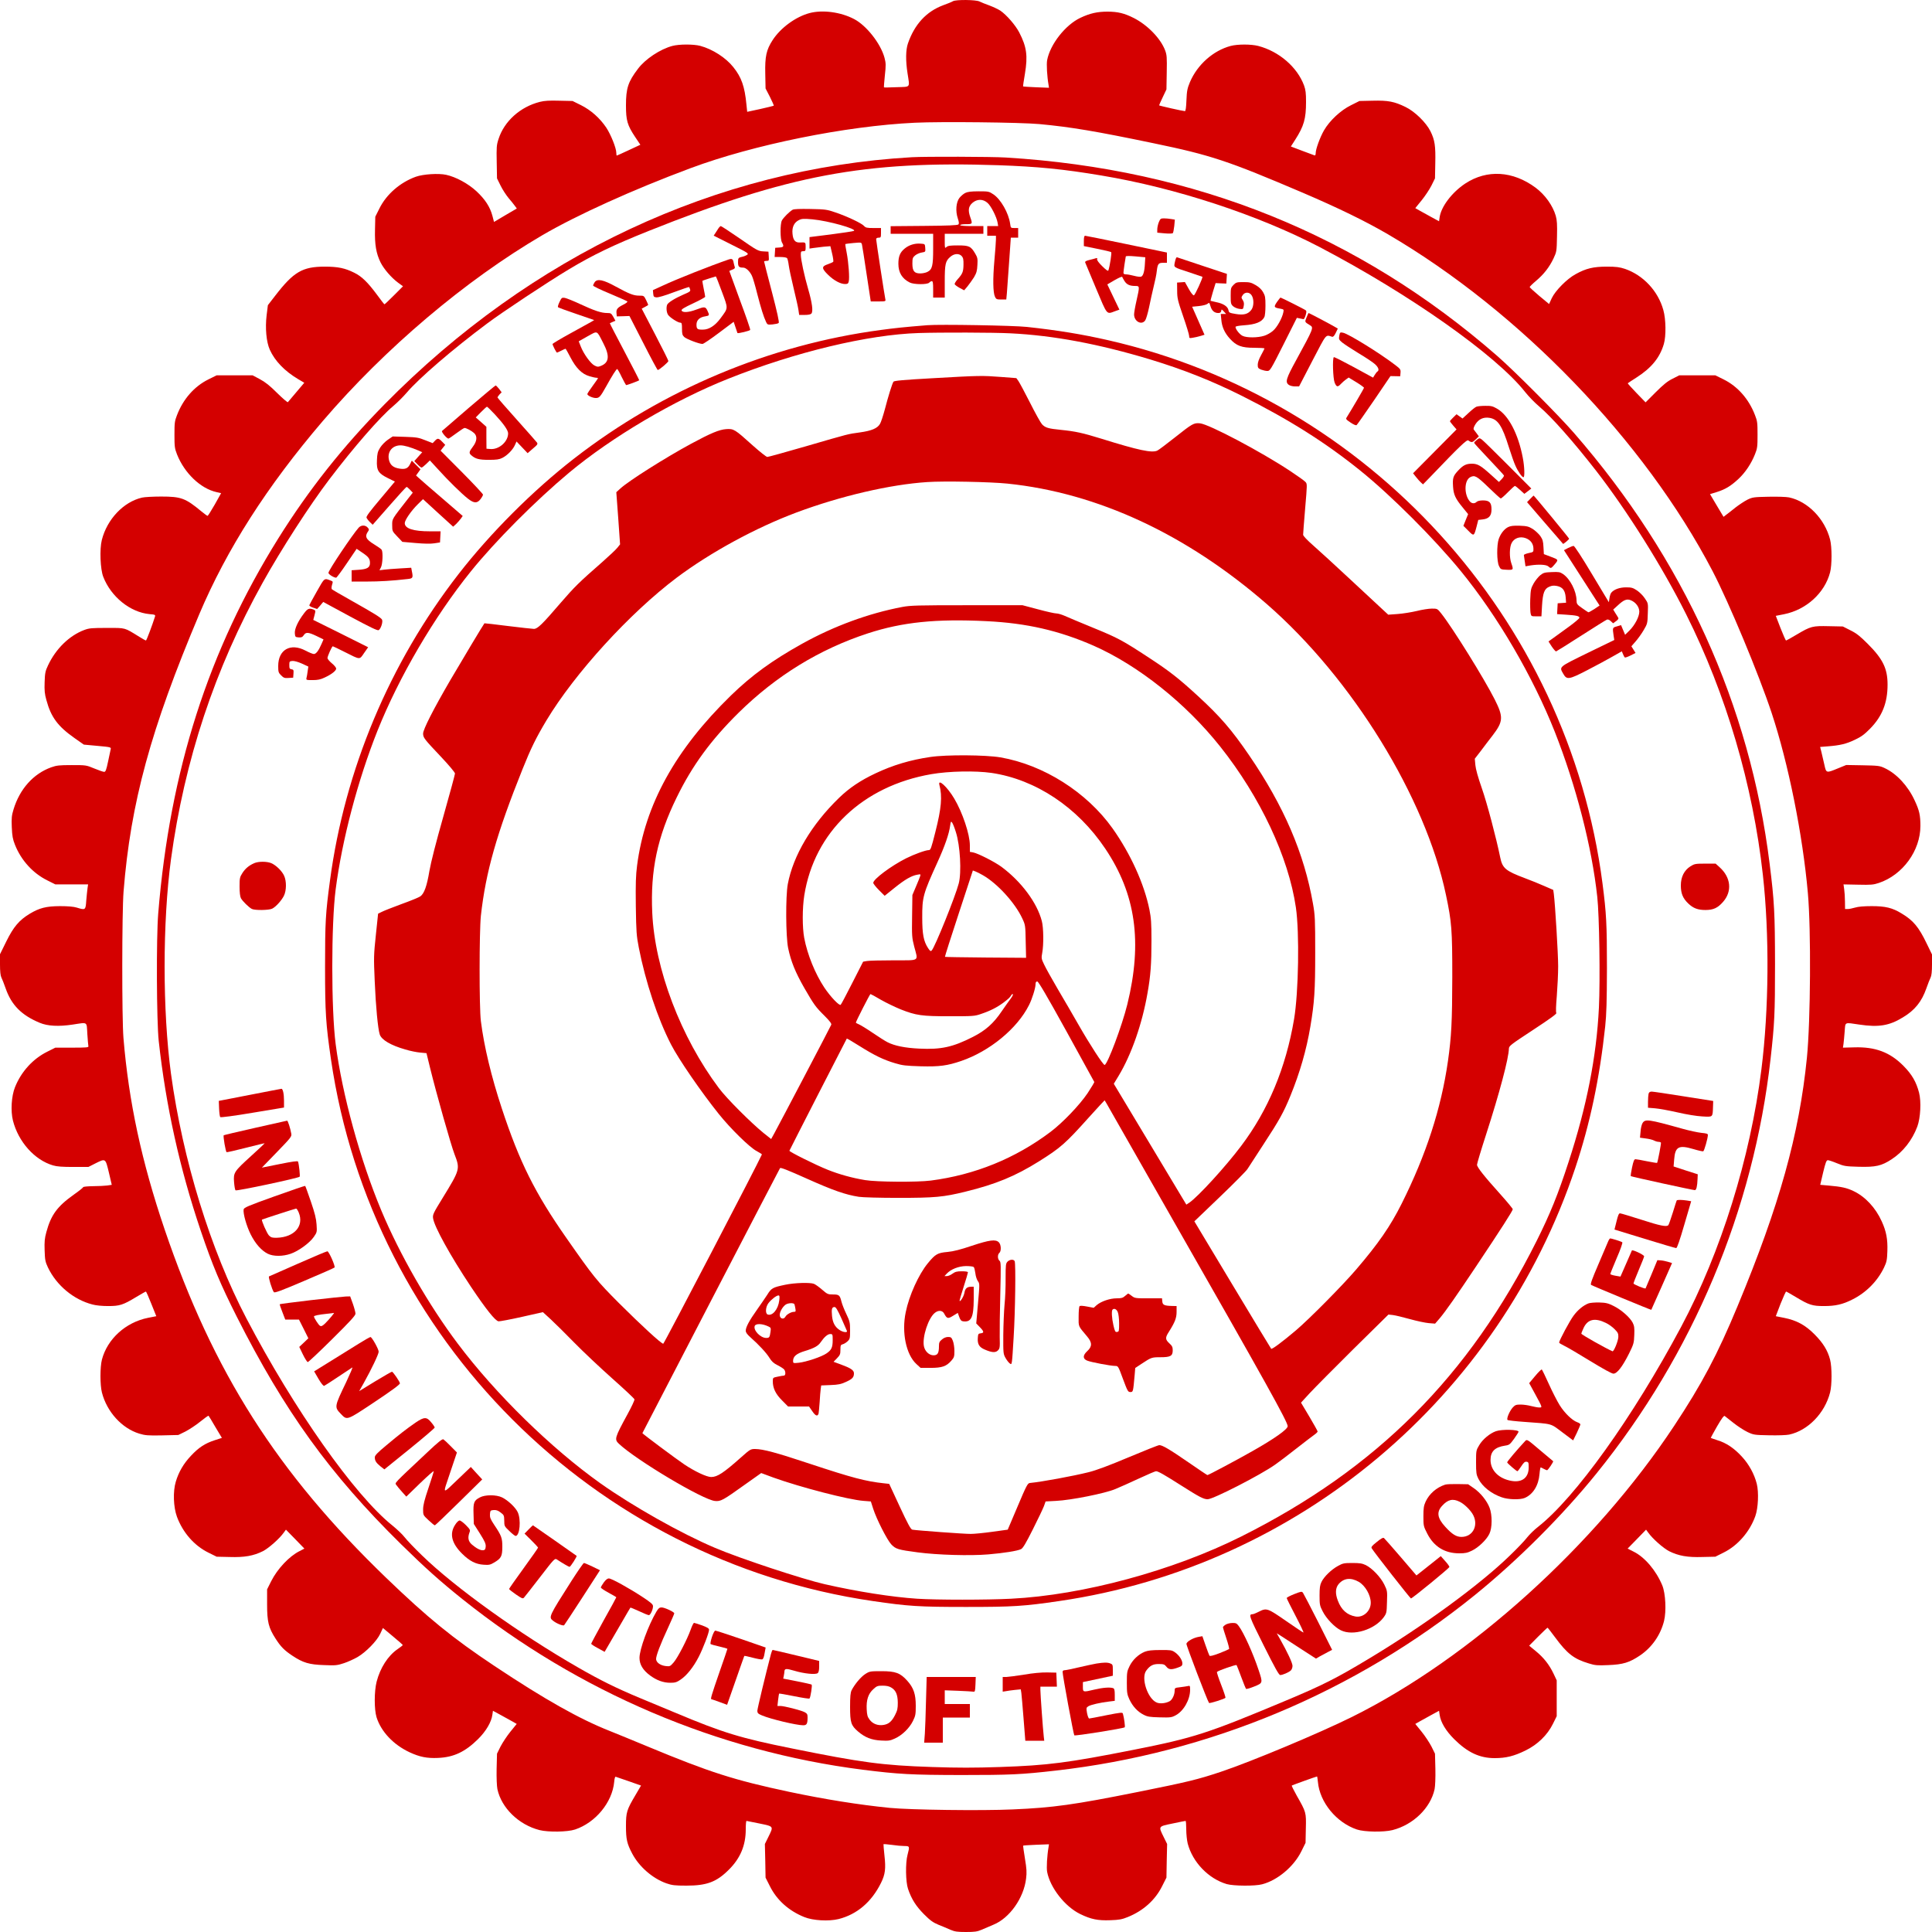 <svg xmlns="http://www.w3.org/2000/svg" width="80" height="80" viewBox="0 0 80 80" fill="none">
  <path d="M39.46 0.05C39.416 0.078 39.232 0.154 39.052 0.218C38.356 0.478 37.868 1.01 37.596 1.798C37.504 2.062 37.496 2.51 37.58 3.042C37.672 3.65 37.72 3.59 37.132 3.61C36.848 3.622 36.612 3.626 36.604 3.618C36.596 3.61 36.612 3.39 36.64 3.126C36.688 2.69 36.684 2.614 36.624 2.386C36.464 1.802 35.88 1.058 35.368 0.79C34.816 0.498 34.06 0.398 33.52 0.542C32.948 0.694 32.32 1.154 31.992 1.662C31.732 2.062 31.672 2.338 31.688 3.05L31.7 3.662L31.88 4.01C31.976 4.202 32.048 4.366 32.04 4.378C32.028 4.386 31.776 4.446 31.48 4.514L30.94 4.63L30.908 4.326C30.836 3.578 30.704 3.202 30.364 2.778C30.056 2.39 29.504 2.034 28.992 1.898C28.716 1.826 28.12 1.826 27.84 1.902C27.34 2.034 26.716 2.446 26.416 2.85C26.008 3.386 25.92 3.654 25.92 4.362C25.92 4.99 25.976 5.182 26.296 5.666L26.516 5.994L26.036 6.218C25.772 6.342 25.548 6.442 25.54 6.442C25.528 6.442 25.52 6.394 25.52 6.33C25.52 6.134 25.296 5.578 25.108 5.29C24.84 4.89 24.472 4.562 24.056 4.354L23.708 4.182L23.16 4.17C22.752 4.158 22.544 4.17 22.356 4.218C21.544 4.422 20.88 5.018 20.644 5.754C20.56 6.006 20.556 6.098 20.568 6.71L20.58 7.386L20.728 7.686C20.808 7.85 20.96 8.082 21.06 8.202C21.164 8.322 21.28 8.47 21.324 8.53L21.4 8.634L20.928 8.91L20.456 9.19L20.388 8.93C20.292 8.57 20.088 8.254 19.732 7.922C19.392 7.606 18.88 7.326 18.472 7.238C18.156 7.17 17.524 7.21 17.22 7.318C16.572 7.55 16 8.046 15.712 8.63L15.54 8.974L15.528 9.51C15.512 10.126 15.576 10.498 15.76 10.87C15.9 11.146 16.204 11.498 16.484 11.706L16.688 11.854L16.316 12.226C16.108 12.434 15.932 12.601 15.92 12.601C15.908 12.601 15.768 12.421 15.608 12.201C15.228 11.69 14.98 11.445 14.668 11.293C14.284 11.101 13.992 11.041 13.448 11.041C12.52 11.041 12.156 11.258 11.392 12.249L11.092 12.637L11.04 13.057C10.976 13.589 11.028 14.161 11.172 14.481C11.38 14.945 11.784 15.365 12.348 15.701L12.6 15.849L12.272 16.237C12.096 16.449 11.936 16.637 11.92 16.653C11.904 16.669 11.704 16.497 11.476 16.273C11.172 15.969 10.98 15.817 10.76 15.701L10.46 15.541H9.716H8.972L8.624 15.713C8.044 16.001 7.58 16.529 7.328 17.193C7.232 17.433 7.224 17.517 7.224 18.001C7.224 18.497 7.232 18.565 7.332 18.821C7.64 19.593 8.304 20.229 8.964 20.377L9.156 20.421L8.892 20.893C8.744 21.149 8.612 21.361 8.596 21.361C8.576 21.361 8.46 21.273 8.332 21.169C7.676 20.625 7.496 20.561 6.672 20.561C6.336 20.561 5.98 20.581 5.88 20.605C5.116 20.781 4.432 21.501 4.216 22.361C4.12 22.737 4.152 23.573 4.276 23.885C4.596 24.713 5.392 25.353 6.188 25.429C6.424 25.449 6.44 25.457 6.416 25.537C6.312 25.869 6.068 26.521 6.044 26.521C6.028 26.521 5.908 26.457 5.776 26.373C5.132 25.977 5.224 26.001 4.432 26.001C3.804 26.001 3.696 26.009 3.492 26.085C2.872 26.317 2.312 26.861 1.988 27.553C1.876 27.789 1.86 27.869 1.848 28.245C1.836 28.589 1.848 28.729 1.92 28.985C2.112 29.697 2.392 30.073 3.084 30.561L3.472 30.833L4.036 30.885C4.576 30.933 4.604 30.941 4.584 31.021C4.572 31.065 4.524 31.293 4.476 31.529C4.4 31.889 4.372 31.961 4.312 31.961C4.272 31.961 4.088 31.897 3.904 31.821C3.568 31.681 3.56 31.681 2.972 31.681C2.456 31.681 2.344 31.693 2.12 31.773C1.384 32.037 0.816 32.669 0.56 33.517C0.484 33.765 0.472 33.873 0.488 34.253C0.504 34.621 0.528 34.749 0.62 34.981C0.876 35.625 1.36 36.157 1.956 36.453L2.292 36.621H2.972H3.648L3.624 36.781C3.612 36.869 3.588 37.097 3.572 37.289C3.544 37.689 3.54 37.693 3.176 37.581C3.048 37.541 2.808 37.521 2.48 37.521C1.912 37.525 1.636 37.593 1.224 37.841C0.796 38.101 0.56 38.377 0.264 38.977L0 39.513V39.937C0 40.225 0.02 40.401 0.056 40.473C0.088 40.533 0.168 40.741 0.236 40.933C0.476 41.621 0.896 42.041 1.648 42.353C1.972 42.489 2.428 42.513 3.012 42.425C3.648 42.329 3.584 42.289 3.616 42.809C3.632 43.057 3.652 43.289 3.66 43.321C3.676 43.373 3.584 43.381 2.988 43.381H2.292L1.956 43.549C1.36 43.845 0.876 44.377 0.62 45.021C0.472 45.389 0.436 46.005 0.536 46.401C0.76 47.281 1.432 48.033 2.196 48.257C2.356 48.305 2.584 48.321 3.036 48.321H3.66L3.936 48.181C4.376 47.961 4.364 47.953 4.508 48.549L4.628 49.061L4.444 49.089C4.344 49.101 4.076 49.117 3.852 49.117C3.62 49.121 3.44 49.137 3.44 49.161C3.44 49.181 3.264 49.321 3.048 49.473C2.368 49.957 2.112 50.309 1.92 51.017C1.848 51.277 1.836 51.413 1.848 51.777C1.86 52.173 1.876 52.249 1.984 52.481C2.34 53.225 3.048 53.817 3.832 54.017C3.972 54.057 4.24 54.081 4.476 54.081C4.956 54.081 5.092 54.037 5.636 53.709C5.844 53.585 6.024 53.481 6.04 53.481C6.056 53.481 6.156 53.709 6.268 53.993L6.472 54.501L6.128 54.569C5.204 54.753 4.444 55.444 4.22 56.3C4.14 56.612 4.14 57.349 4.22 57.66C4.424 58.461 5.048 59.145 5.768 59.364C6.008 59.436 6.124 59.448 6.712 59.436L7.384 59.42L7.684 59.273C7.844 59.188 8.124 59.005 8.296 58.864C8.472 58.721 8.624 58.612 8.636 58.624C8.648 58.633 8.776 58.844 8.92 59.093L9.188 59.54L8.88 59.64C8.488 59.768 8.224 59.94 7.908 60.28C7.604 60.6 7.4 60.948 7.28 61.352C7.156 61.756 7.18 62.408 7.328 62.808C7.572 63.464 8.044 64 8.624 64.288L8.972 64.46L9.508 64.472C10.128 64.492 10.496 64.424 10.884 64.232C11.12 64.112 11.572 63.716 11.752 63.46L11.84 63.34L12.224 63.732L12.604 64.124L12.412 64.224C11.98 64.436 11.488 64.96 11.228 65.476L11.06 65.812V66.436C11.06 67.156 11.12 67.4 11.408 67.848C11.628 68.192 11.772 68.336 12.108 68.56C12.548 68.852 12.804 68.928 13.42 68.948C13.9 68.968 13.964 68.96 14.244 68.868C14.412 68.812 14.664 68.696 14.804 68.616C15.152 68.412 15.604 67.952 15.744 67.652L15.856 67.412L16.268 67.756C16.496 67.944 16.68 68.108 16.68 68.12C16.676 68.132 16.58 68.208 16.456 68.292C16.06 68.568 15.744 69.064 15.596 69.632C15.492 70.04 15.492 70.776 15.592 71.108C15.78 71.704 16.288 72.244 16.964 72.56C17.38 72.752 17.68 72.812 18.136 72.792C18.792 72.764 19.264 72.54 19.804 72.004C20.132 71.676 20.348 71.304 20.388 71.004L20.412 70.84L20.736 71.016C20.916 71.112 21.136 71.236 21.228 71.288L21.396 71.384L21.136 71.704C20.996 71.876 20.812 72.156 20.728 72.316L20.58 72.616L20.564 73.244C20.556 73.616 20.572 73.96 20.596 74.084C20.764 74.864 21.48 75.56 22.34 75.78C22.708 75.872 23.5 75.86 23.812 75.756C24.66 75.472 25.352 74.632 25.432 73.788C25.444 73.644 25.468 73.56 25.496 73.572C25.52 73.58 25.768 73.664 26.044 73.76L26.544 73.936L26.312 74.332C25.952 74.94 25.92 75.04 25.92 75.612C25.92 76.16 25.96 76.34 26.18 76.756C26.464 77.296 27.024 77.784 27.592 77.984C27.824 78.064 27.936 78.08 28.424 78.08C29.268 78.08 29.672 77.928 30.18 77.42C30.656 76.948 30.88 76.412 30.88 75.752C30.88 75.56 30.892 75.4 30.912 75.4C30.928 75.4 31.168 75.448 31.452 75.508C32.048 75.632 32.036 75.616 31.816 76.064L31.672 76.356L31.688 77.052L31.7 77.748L31.876 78.096C32.16 78.672 32.656 79.12 33.3 79.38C33.66 79.528 34.316 79.564 34.724 79.464C35.484 79.272 36.088 78.76 36.48 77.968C36.656 77.612 36.684 77.376 36.624 76.84C36.596 76.588 36.58 76.372 36.584 76.364C36.592 76.356 36.748 76.368 36.928 76.392C37.112 76.42 37.344 76.44 37.452 76.44C37.668 76.44 37.672 76.452 37.58 76.8C37.488 77.136 37.5 77.928 37.6 78.216C37.744 78.64 37.928 78.928 38.26 79.264C38.524 79.528 38.632 79.604 38.86 79.7C39.016 79.76 39.236 79.856 39.356 79.908C39.536 79.984 39.636 80 40 80C40.364 80 40.464 79.984 40.644 79.908C40.764 79.856 40.984 79.76 41.14 79.696C41.804 79.424 42.392 78.596 42.488 77.788C42.52 77.528 42.512 77.388 42.44 76.956C42.392 76.668 42.36 76.428 42.368 76.424C42.372 76.416 42.616 76.4 42.908 76.388L43.436 76.368L43.42 76.476C43.356 76.836 43.328 77.348 43.36 77.512C43.484 78.164 44.096 78.948 44.728 79.256C45.172 79.472 45.456 79.532 45.976 79.512C46.348 79.5 46.464 79.476 46.7 79.38C47.344 79.12 47.84 78.672 48.124 78.096L48.3 77.748L48.312 77.052L48.328 76.356L48.184 76.064C47.964 75.616 47.952 75.632 48.552 75.508C48.832 75.448 49.072 75.4 49.092 75.4C49.108 75.4 49.12 75.56 49.12 75.752C49.12 75.944 49.148 76.208 49.18 76.336C49.384 77.112 50.04 77.792 50.796 78.016C51.076 78.096 51.972 78.104 52.264 78.024C52.904 77.856 53.572 77.292 53.884 76.664L54.06 76.308L54.072 75.716C54.088 75.044 54.088 75.044 53.692 74.348C53.572 74.132 53.48 73.948 53.488 73.936C53.508 73.92 54.504 73.56 54.536 73.56C54.544 73.56 54.56 73.664 54.572 73.788C54.648 74.632 55.34 75.472 56.188 75.756C56.5 75.86 57.292 75.872 57.66 75.78C58.52 75.56 59.236 74.864 59.404 74.084C59.428 73.96 59.444 73.616 59.436 73.244L59.42 72.616L59.272 72.316C59.188 72.156 59.004 71.876 58.864 71.704L58.604 71.384L58.772 71.288C58.864 71.236 59.084 71.112 59.264 71.016L59.588 70.84L59.612 71.004C59.652 71.312 59.872 71.676 60.22 72.02C60.772 72.568 61.272 72.8 61.888 72.8C62.356 72.8 62.684 72.72 63.16 72.488C63.664 72.244 64.072 71.848 64.304 71.38L64.46 71.064V70.324V69.58L64.328 69.3C64.152 68.932 63.924 68.64 63.592 68.368L63.32 68.144L63.688 67.772C63.892 67.568 64.068 67.4 64.08 67.4C64.092 67.4 64.228 67.576 64.388 67.792C64.896 68.48 65.168 68.692 65.792 68.88C66.048 68.96 66.148 68.968 66.592 68.948C67.208 68.924 67.472 68.844 67.916 68.544C68.408 68.208 68.756 67.704 68.904 67.124C69.004 66.72 68.968 65.98 68.832 65.648C68.576 65.032 68.108 64.48 67.648 64.252L67.396 64.124L67.78 63.732L68.16 63.34L68.248 63.46C68.428 63.716 68.88 64.112 69.116 64.232C69.504 64.424 69.872 64.492 70.492 64.472L71.028 64.46L71.372 64.288C71.956 64 72.452 63.428 72.684 62.78C72.804 62.444 72.832 61.792 72.744 61.44C72.64 61.032 72.42 60.632 72.124 60.312C71.804 59.964 71.476 59.744 71.112 59.636C70.964 59.588 70.84 59.544 70.84 59.536C70.84 59.524 70.96 59.312 71.104 59.056C71.288 58.74 71.384 58.608 71.416 58.633C71.44 58.653 71.604 58.781 71.78 58.92C71.956 59.06 72.216 59.228 72.36 59.297C72.612 59.416 72.644 59.42 73.248 59.432C73.616 59.44 73.964 59.428 74.084 59.404C74.864 59.236 75.56 58.517 75.78 57.66C75.86 57.349 75.86 56.612 75.78 56.3C75.68 55.916 75.488 55.608 75.14 55.257C74.756 54.868 74.396 54.673 73.876 54.569L73.532 54.501L73.728 53.989C73.84 53.709 73.944 53.481 73.96 53.481C73.976 53.481 74.156 53.585 74.364 53.709C74.908 54.037 75.044 54.081 75.524 54.081C76 54.081 76.3 54.013 76.696 53.813C77.276 53.525 77.744 53.049 78.016 52.481C78.124 52.253 78.14 52.169 78.152 51.801C78.168 51.317 78.108 50.989 77.92 50.577C77.664 50.009 77.236 49.549 76.744 49.317C76.468 49.185 76.244 49.137 75.736 49.093L75.372 49.061L75.492 48.549C75.592 48.133 75.628 48.041 75.688 48.041C75.724 48.041 75.896 48.097 76.068 48.169C76.36 48.289 76.42 48.297 76.956 48.313C77.668 48.333 77.912 48.277 78.332 48.001C78.804 47.693 79.18 47.213 79.392 46.649C79.524 46.289 79.56 45.621 79.464 45.245C79.348 44.801 79.172 44.493 78.82 44.137C78.26 43.569 77.648 43.341 76.776 43.369L76.312 43.381L76.336 43.221C76.348 43.133 76.368 42.905 76.384 42.709C76.416 42.305 76.36 42.333 76.988 42.425C77.788 42.545 78.232 42.473 78.792 42.129C79.288 41.833 79.572 41.477 79.764 40.933C79.832 40.741 79.912 40.533 79.944 40.473C79.98 40.401 80 40.225 80 39.941V39.521L79.776 39.061C79.448 38.381 79.224 38.113 78.736 37.821C78.356 37.589 78.068 37.521 77.504 37.521C77.184 37.521 76.944 37.541 76.816 37.581C76.708 37.613 76.572 37.641 76.512 37.641H76.4L76.396 37.329C76.396 37.161 76.38 36.929 76.364 36.821L76.336 36.621L76.94 36.633C77.476 36.645 77.572 36.637 77.8 36.561C78.788 36.229 79.52 35.225 79.52 34.197C79.52 33.757 79.476 33.557 79.28 33.141C79.004 32.541 78.532 32.033 78.04 31.805C77.836 31.709 77.776 31.701 77.132 31.689L76.448 31.677L76.104 31.817C75.62 32.017 75.62 32.017 75.544 31.669C75.508 31.513 75.452 31.277 75.424 31.153L75.368 30.929L75.676 30.905C76.188 30.865 76.444 30.805 76.796 30.637C77.068 30.509 77.196 30.417 77.44 30.169C77.936 29.661 78.16 29.105 78.16 28.349C78.16 27.685 77.968 27.289 77.34 26.661C77.02 26.341 76.876 26.225 76.624 26.101L76.308 25.941L75.732 25.929C75.048 25.913 74.984 25.929 74.396 26.277C74.172 26.413 73.972 26.521 73.956 26.521C73.94 26.521 73.84 26.293 73.728 26.009L73.532 25.501L73.876 25.433C74.792 25.249 75.556 24.557 75.78 23.701C75.86 23.389 75.86 22.653 75.78 22.341C75.56 21.485 74.864 20.765 74.084 20.597C73.964 20.573 73.612 20.561 73.228 20.569C72.62 20.581 72.568 20.589 72.36 20.689C72.24 20.749 72.016 20.897 71.86 21.017C71.708 21.141 71.532 21.277 71.472 21.321L71.368 21.401L71.088 20.933L70.808 20.461L71.08 20.377C71.44 20.265 71.664 20.129 71.98 19.837C72.272 19.565 72.516 19.197 72.672 18.805C72.768 18.565 72.776 18.489 72.776 18.001C72.776 17.517 72.768 17.433 72.672 17.193C72.42 16.529 71.956 16.001 71.376 15.713L71.028 15.541H70.28H69.536L69.26 15.681C69.048 15.785 68.88 15.921 68.56 16.241L68.14 16.661L67.764 16.273C67.556 16.057 67.392 15.877 67.404 15.869C67.412 15.861 67.58 15.749 67.78 15.621C68.384 15.233 68.732 14.805 68.896 14.245C68.992 13.921 68.984 13.222 68.876 12.841C68.66 12.053 68.044 11.393 67.284 11.133C67.068 11.062 66.932 11.041 66.536 11.041C65.976 11.041 65.672 11.114 65.24 11.354C64.88 11.55 64.404 12.034 64.256 12.345L64.144 12.589L63.74 12.254C63.52 12.069 63.34 11.902 63.34 11.886C63.34 11.87 63.456 11.754 63.6 11.633C63.928 11.357 64.156 11.062 64.328 10.701C64.456 10.425 64.46 10.409 64.472 9.794C64.484 9.294 64.472 9.118 64.42 8.934C64.296 8.51 63.976 8.062 63.584 7.77C62.644 7.074 61.572 7.01 60.676 7.598C60.124 7.962 59.672 8.558 59.612 8.998L59.588 9.162L59.264 8.986C59.084 8.89 58.864 8.766 58.772 8.714L58.604 8.618L58.864 8.298C59.004 8.126 59.188 7.85 59.272 7.686L59.42 7.386L59.432 6.758C59.448 6.042 59.412 5.798 59.232 5.434C59.048 5.07 58.588 4.618 58.2 4.43C57.732 4.202 57.476 4.154 56.84 4.17L56.292 4.182L55.94 4.358C55.516 4.566 55.056 4.994 54.824 5.398C54.66 5.682 54.48 6.174 54.48 6.342C54.48 6.41 54.46 6.446 54.432 6.434C54.404 6.422 54.172 6.338 53.916 6.242L53.452 6.066L53.632 5.786C53.992 5.222 54.08 4.918 54.08 4.222C54.08 3.854 54.064 3.722 53.996 3.534C53.712 2.774 52.96 2.126 52.1 1.902C51.804 1.826 51.248 1.826 50.96 1.902C50.236 2.094 49.58 2.678 49.272 3.402C49.164 3.662 49.144 3.762 49.128 4.15C49.116 4.45 49.096 4.602 49.064 4.602C48.972 4.598 47.996 4.378 47.996 4.362C47.996 4.35 48.064 4.198 48.148 4.022L48.3 3.702L48.312 3.002C48.324 2.37 48.316 2.274 48.244 2.082C48.056 1.59 47.516 1.034 46.948 0.746C46.56 0.55 46.288 0.482 45.86 0.482C45.44 0.482 45.132 0.55 44.736 0.738C44.116 1.03 43.484 1.834 43.36 2.49C43.328 2.654 43.356 3.166 43.42 3.526L43.436 3.634L42.908 3.614C42.616 3.602 42.372 3.586 42.364 3.578C42.356 3.574 42.392 3.338 42.44 3.054C42.564 2.31 42.512 1.938 42.204 1.342C42.048 1.042 41.684 0.622 41.424 0.442C41.332 0.382 41.128 0.286 40.968 0.226C40.808 0.17 40.624 0.094 40.56 0.062C40.416 -0.014 39.584 -0.022 39.46 0.05ZM43.04 5.138C44.332 5.258 45.38 5.434 47.76 5.93C50.152 6.426 50.844 6.658 53.948 7.982C55.424 8.614 56.548 9.162 57.48 9.706C62.936 12.898 68.1 18.257 70.912 23.645C71.588 24.941 72.824 27.905 73.36 29.521C74.052 31.613 74.644 34.545 74.86 36.981C74.996 38.505 74.972 42.273 74.82 43.801C74.5 46.985 73.684 49.909 71.952 54.077C71.116 56.093 70.472 57.304 69.324 59.041C66.044 64 60.88 68.664 55.98 71.096C54.616 71.772 51.824 72.94 50.56 73.364C49.592 73.688 49.172 73.788 47.124 74.2C44.472 74.732 43.608 74.852 41.94 74.924C40.648 74.984 37.688 74.944 36.84 74.86C35.564 74.732 34.16 74.508 32.68 74.196C30.388 73.708 29.38 73.384 26.82 72.32C26.228 72.072 25.516 71.784 25.24 71.672C23.988 71.176 22.56 70.372 20.48 68.988C18.744 67.832 17.716 66.996 15.992 65.336C11.476 60.984 8.82 56.804 6.816 50.905C5.864 48.097 5.332 45.633 5.112 42.981C5.044 42.169 5.048 37.769 5.116 36.921C5.408 33.245 6.24 30.193 8.248 25.441C9.392 22.737 11.056 20.137 13.36 17.441C15.952 14.413 19.272 11.605 22.46 9.738C23.884 8.906 26.216 7.85 28.588 6.966C31.204 5.99 35.016 5.218 37.88 5.082C38.956 5.03 42.26 5.066 43.04 5.138Z" fill="#D40000"/>
  <path d="M37.76 6.51C29.668 6.974 22 10.566 15.92 16.745C14.184 18.509 12.792 20.269 11.532 22.281C8.632 26.921 7.036 31.905 6.552 37.821C6.468 38.837 6.484 42.285 6.572 43.101C6.868 45.797 7.444 48.397 8.312 50.961C8.796 52.393 9.136 53.197 9.804 54.521C11.784 58.441 13.66 61.04 16.604 63.94C17.592 64.912 18.228 65.48 19.152 66.22C23.968 70.068 29.716 72.516 35.72 73.28C37.22 73.468 37.732 73.496 39.8 73.5C41.824 73.5 42.288 73.48 43.72 73.316C50.072 72.596 56.096 70.072 61.076 66.044C62.852 64.604 64.688 62.768 66.108 61.012C70.104 56.072 72.612 50.097 73.316 43.841C73.48 42.385 73.5 41.981 73.5 39.921C73.496 37.805 73.472 37.325 73.276 35.761C72.46 29.193 69.716 23.145 65.176 17.929C64.54 17.197 62.72 15.369 62 14.741C56.256 9.726 49.504 6.998 41.64 6.522C41.048 6.486 38.32 6.478 37.76 6.51ZM41.36 6.842C42.96 6.898 44.032 7.002 45.6 7.266C48.684 7.778 52.088 8.898 54.64 10.229C58.368 12.181 61.956 14.709 63.16 16.241C63.3 16.417 63.556 16.681 63.732 16.829C64.248 17.265 65.136 18.269 66.076 19.473C67.364 21.129 68.832 23.465 69.82 25.437C71.476 28.741 72.584 32.509 72.996 36.221C73.272 38.689 73.248 41.809 72.936 44.281C72.476 47.953 71.26 51.849 69.612 54.941C67.62 58.676 65.22 62.028 63.676 63.232C63.528 63.348 63.336 63.536 63.24 63.656C63.148 63.78 62.828 64.116 62.524 64.408C61.28 65.62 58.944 67.328 56.64 68.708C55.344 69.488 54.76 69.784 53.28 70.404C49.988 71.784 49.456 71.956 46.94 72.456C44.2 72.996 43.396 73.1 41.412 73.168C40.316 73.204 39.684 73.204 38.592 73.168C36.536 73.1 35.684 72.984 32.776 72.396C30.668 71.972 29.932 71.748 27.98 70.928C27.564 70.752 26.888 70.472 26.48 70.304C25.516 69.9 24.872 69.584 23.94 69.048C21.528 67.664 18.84 65.736 17.476 64.408C17.172 64.116 16.852 63.78 16.76 63.66C16.668 63.54 16.436 63.32 16.248 63.168C14.684 61.916 12.18 58.368 10.208 54.601C8.716 51.753 7.568 48.025 7.08 44.461C6.728 41.853 6.728 38.193 7.08 35.581C7.64 31.473 8.896 27.685 10.88 24.121C11.64 22.753 12.824 20.917 13.64 19.845C14.664 18.497 15.74 17.265 16.288 16.809C16.448 16.673 16.696 16.429 16.836 16.265C17.34 15.669 18.752 14.453 20.18 13.389C20.804 12.921 22.676 11.681 23.536 11.165C24.552 10.553 25.404 10.146 26.852 9.566C32.668 7.242 35.796 6.654 41.36 6.842Z" fill="#D40000"/>
  <path d="M39.968 7.99C39.896 8.026 39.788 8.118 39.728 8.194C39.588 8.374 39.56 8.742 39.66 9.042C39.712 9.198 39.716 9.262 39.684 9.294C39.648 9.33 39.236 9.346 38.26 9.354L36.88 9.366V9.522V9.682H37.76H38.64V10.302C38.64 11.002 38.604 11.158 38.404 11.258C38.34 11.293 38.204 11.322 38.108 11.322C37.86 11.322 37.78 11.226 37.78 10.914C37.78 10.701 37.792 10.662 37.892 10.578C37.956 10.525 38.076 10.47 38.164 10.457C38.324 10.43 38.324 10.43 38.312 10.265C38.3 10.101 38.3 10.101 38.12 10.089C37.876 10.069 37.636 10.146 37.46 10.293C37.268 10.45 37.2 10.617 37.2 10.921C37.2 11.286 37.352 11.537 37.668 11.697C37.84 11.786 38.408 11.79 38.48 11.701C38.508 11.669 38.556 11.642 38.584 11.642C38.628 11.642 38.64 11.717 38.64 11.982V12.322H38.88H39.12V11.662C39.12 10.925 39.148 10.806 39.356 10.63C39.516 10.493 39.716 10.486 39.824 10.605C39.884 10.674 39.9 10.745 39.896 10.957C39.892 11.258 39.856 11.338 39.652 11.566C39.576 11.649 39.52 11.745 39.532 11.77C39.544 11.797 39.636 11.866 39.736 11.921L39.924 12.021L40.06 11.861C40.132 11.774 40.252 11.601 40.328 11.486C40.436 11.302 40.46 11.217 40.472 10.973C40.488 10.717 40.476 10.662 40.384 10.505C40.204 10.197 40.128 10.162 39.668 10.162C39.352 10.162 39.252 10.174 39.192 10.229C39.124 10.29 39.12 10.281 39.12 9.99V9.682H39.92H40.72V9.522V9.362H40.24C39.948 9.362 39.76 9.346 39.76 9.322C39.76 9.298 39.868 9.282 40 9.282C40.268 9.282 40.276 9.274 40.18 9.002C40.076 8.71 40.1 8.55 40.26 8.406C40.456 8.234 40.7 8.23 40.892 8.402C41.036 8.526 41.268 8.986 41.308 9.218L41.332 9.362H41.104H40.88V9.562V9.762H41.06H41.24V9.914C41.24 9.994 41.212 10.386 41.176 10.781C41.108 11.546 41.116 12.11 41.2 12.29C41.248 12.389 41.272 12.402 41.46 12.402H41.668L41.692 12.149C41.704 12.014 41.744 11.438 41.784 10.87L41.856 9.842H42.008H42.16V9.642V9.442H42.004C41.852 9.442 41.852 9.438 41.828 9.266C41.764 8.818 41.44 8.25 41.132 8.046C40.952 7.926 40.928 7.922 40.524 7.922C40.212 7.922 40.064 7.942 39.968 7.99Z" fill="#D40000"/>
  <path d="M32.82 8.686C32.688 8.762 32.436 9.014 32.376 9.13C32.3 9.278 32.304 9.906 32.38 10.041C32.472 10.201 32.452 10.238 32.272 10.249L32.1 10.261L32.088 10.45L32.076 10.642H32.312C32.456 10.642 32.568 10.662 32.592 10.69C32.612 10.717 32.644 10.85 32.66 10.982C32.676 11.114 32.768 11.546 32.864 11.941C32.96 12.338 33.052 12.745 33.064 12.849L33.092 13.041H33.32C33.476 13.041 33.568 13.021 33.6 12.981C33.676 12.889 33.628 12.534 33.468 11.982C33.304 11.418 33.16 10.745 33.16 10.546C33.16 10.418 33.172 10.402 33.26 10.402C33.352 10.402 33.36 10.386 33.36 10.222C33.36 10.03 33.36 10.03 33.12 10.041C32.928 10.05 32.84 9.946 32.816 9.678C32.788 9.406 32.884 9.21 33.08 9.114C33.2 9.054 33.276 9.05 33.64 9.082C34.296 9.142 35.508 9.482 35.356 9.562C35.324 9.578 34.9 9.642 34.412 9.706L33.52 9.818V10.053V10.293L33.672 10.27C33.752 10.258 33.948 10.233 34.1 10.217L34.384 10.194L34.456 10.498C34.496 10.662 34.516 10.818 34.504 10.838C34.488 10.857 34.388 10.905 34.28 10.941C34.012 11.03 34.016 11.114 34.292 11.382C34.528 11.614 34.804 11.761 34.992 11.761C35.096 11.761 35.124 11.742 35.144 11.658C35.184 11.502 35.136 10.87 35.06 10.47C35.02 10.277 34.996 10.114 35.004 10.105C35.012 10.098 35.168 10.078 35.344 10.062C35.664 10.034 35.668 10.034 35.692 10.126C35.704 10.178 35.792 10.729 35.884 11.35L36.056 12.482H36.368C36.672 12.482 36.68 12.477 36.66 12.389C36.628 12.249 36.28 9.978 36.28 9.906C36.28 9.866 36.316 9.842 36.38 9.842C36.472 9.842 36.48 9.83 36.48 9.642V9.442H36.168C35.896 9.442 35.844 9.43 35.776 9.354C35.68 9.246 35.092 8.966 34.6 8.798C34.24 8.674 34.18 8.666 33.56 8.654C33.112 8.646 32.876 8.654 32.82 8.686Z" fill="#D40000"/>
  <path d="M47.984 9.202C47.948 9.29 47.92 9.426 47.92 9.498V9.634L48.224 9.662C48.392 9.678 48.544 9.674 48.564 9.654C48.58 9.638 48.608 9.502 48.624 9.358L48.648 9.094L48.496 9.07C48.408 9.054 48.276 9.042 48.196 9.042C48.06 9.042 48.044 9.058 47.984 9.202Z" fill="#D40000"/>
  <path d="M29.744 9.462C29.708 9.518 29.652 9.606 29.616 9.662L29.552 9.758L30.284 10.126C30.964 10.466 31.012 10.493 30.94 10.55C30.896 10.578 30.816 10.614 30.76 10.626C30.568 10.669 30.56 10.678 30.56 10.857C30.56 11.041 30.6 11.082 30.776 11.082C30.888 11.082 31.048 11.233 31.136 11.421C31.172 11.493 31.272 11.829 31.356 12.169C31.512 12.77 31.616 13.11 31.724 13.338C31.776 13.445 31.788 13.45 31.988 13.434C32.108 13.421 32.22 13.398 32.244 13.373C32.272 13.345 32.188 12.95 31.964 12.094C31.784 11.414 31.64 10.845 31.64 10.829C31.64 10.813 31.684 10.802 31.744 10.802C31.84 10.802 31.844 10.793 31.832 10.61L31.82 10.421L31.604 10.409C31.4 10.398 31.344 10.37 30.636 9.878C30.224 9.594 29.868 9.362 29.848 9.362C29.828 9.362 29.78 9.406 29.744 9.462Z" fill="#D40000"/>
  <path d="M44.88 9.974V10.19L45.432 10.302C45.732 10.361 45.996 10.425 46.012 10.441C46.04 10.47 45.956 11.021 45.896 11.197C45.884 11.238 45.804 11.185 45.64 11.021C45.492 10.877 45.416 10.77 45.428 10.729C45.448 10.69 45.432 10.678 45.376 10.694C45.336 10.71 45.212 10.738 45.108 10.765C44.972 10.797 44.92 10.829 44.936 10.87C44.948 10.898 45.152 11.382 45.384 11.941C45.86 13.073 45.812 13.018 46.164 12.889L46.352 12.822L46.1 12.297L45.852 11.777L46.152 11.601C46.32 11.505 46.46 11.441 46.468 11.466C46.476 11.486 46.516 11.562 46.56 11.633C46.652 11.781 46.776 11.841 47.004 11.841C47.196 11.841 47.196 11.845 47.06 12.45C47.004 12.694 46.96 12.95 46.96 13.021C46.96 13.313 47.28 13.482 47.424 13.261C47.46 13.206 47.532 12.957 47.584 12.71C47.632 12.461 47.72 12.082 47.772 11.861C47.828 11.642 47.888 11.354 47.9 11.222C47.936 10.925 47.968 10.882 48.164 10.882H48.32V10.669V10.457L46.652 10.11C45.732 9.918 44.956 9.762 44.932 9.762C44.896 9.762 44.88 9.83 44.88 9.974ZM47.408 10.918C47.392 11.245 47.336 11.43 47.248 11.457C47.212 11.47 47.08 11.454 46.96 11.421C46.84 11.389 46.692 11.361 46.632 11.361C46.556 11.361 46.52 11.341 46.52 11.297C46.52 11.226 46.6 10.681 46.616 10.621C46.624 10.594 46.764 10.594 47.028 10.617L47.424 10.653L47.408 10.918Z" fill="#D40000"/>
  <path d="M48.652 10.841C48.604 11.085 48.556 11.05 49.26 11.281C49.548 11.377 49.784 11.457 49.788 11.461C49.82 11.486 49.484 12.222 49.436 12.229C49.404 12.238 49.316 12.13 49.22 11.957L49.064 11.678L48.9 11.69L48.74 11.701L48.744 12.041C48.744 12.35 48.768 12.445 48.992 13.097C49.128 13.489 49.24 13.857 49.24 13.913C49.24 14.005 49.252 14.009 49.392 13.985C49.472 13.973 49.616 13.941 49.708 13.913L49.876 13.861L49.62 13.281L49.364 12.701L49.648 12.673C49.816 12.653 49.96 12.617 50.004 12.578C50.072 12.518 50.076 12.525 50.124 12.681C50.18 12.869 50.288 12.961 50.448 12.961C50.524 12.961 50.556 12.937 50.568 12.877C50.58 12.797 50.584 12.797 50.676 12.897L50.772 13.001H50.66H50.548L50.572 13.237C50.596 13.541 50.712 13.789 50.928 14.025C51.196 14.321 51.412 14.401 51.932 14.401C52.168 14.401 52.36 14.413 52.36 14.429C52.36 14.441 52.296 14.565 52.22 14.705C52.132 14.861 52.08 15.009 52.08 15.101C52.08 15.229 52.096 15.253 52.22 15.305C52.296 15.333 52.412 15.361 52.476 15.361C52.588 15.361 52.612 15.325 53.148 14.261L53.7 13.161L53.82 13.185C53.888 13.197 53.956 13.213 53.976 13.217C53.996 13.217 54.036 13.145 54.064 13.053C54.1 12.925 54.104 12.877 54.068 12.849C54.016 12.805 53.052 12.322 53.024 12.322C53.012 12.322 52.948 12.405 52.876 12.505C52.736 12.713 52.748 12.737 53.012 12.781C53.16 12.809 53.164 12.813 53.14 12.933C53.092 13.173 52.88 13.557 52.712 13.697C52.624 13.777 52.46 13.869 52.356 13.901C52.088 13.989 51.616 13.993 51.448 13.905C51.324 13.841 51.16 13.633 51.16 13.537C51.16 13.509 51.296 13.485 51.512 13.469C51.992 13.437 52.248 13.333 52.352 13.133C52.38 13.085 52.4 12.877 52.4 12.657C52.4 12.313 52.388 12.249 52.3 12.094C52.232 11.977 52.128 11.882 51.988 11.802C51.808 11.697 51.74 11.681 51.488 11.681C51.216 11.681 51.184 11.69 51.076 11.797C50.968 11.909 50.96 11.934 50.96 12.249C50.96 12.553 50.968 12.597 51.056 12.677C51.108 12.725 51.224 12.777 51.312 12.789C51.472 12.809 51.476 12.809 51.5 12.669C51.52 12.569 51.508 12.502 51.46 12.425C51.396 12.329 51.396 12.313 51.456 12.222C51.548 12.082 51.736 12.085 51.828 12.229C51.928 12.382 51.924 12.685 51.816 12.829C51.68 13.009 51.5 13.057 51.168 13.001C50.908 12.957 50.888 12.949 50.868 12.841C50.836 12.689 50.652 12.569 50.372 12.514C50.244 12.486 50.136 12.461 50.128 12.457C50.12 12.454 50.164 12.286 50.224 12.085L50.336 11.722L50.556 11.733L50.78 11.742L50.792 11.541L50.804 11.341L49.792 11.005C49.236 10.822 48.76 10.662 48.736 10.653C48.708 10.646 48.676 10.722 48.652 10.841Z" fill="#D40000"/>
  <path d="M30.16 10.749C29.392 11.014 28.02 11.557 27.448 11.825L27.036 12.014L27.048 12.158C27.06 12.286 27.076 12.302 27.18 12.313C27.252 12.322 27.528 12.242 27.908 12.098C28.244 11.973 28.528 11.877 28.536 11.886C28.544 11.893 28.56 11.938 28.576 11.986C28.6 12.062 28.564 12.085 28.292 12.201C27.936 12.357 27.66 12.53 27.624 12.621C27.58 12.742 27.6 12.941 27.664 13.037C27.744 13.153 28.072 13.361 28.168 13.361C28.228 13.361 28.24 13.398 28.24 13.614C28.24 13.825 28.256 13.882 28.332 13.954C28.424 14.041 28.952 14.242 29.088 14.242C29.128 14.242 29.436 14.034 29.772 13.781L30.38 13.325L30.456 13.553C30.496 13.678 30.536 13.786 30.536 13.79C30.56 13.818 31.052 13.697 31.064 13.662C31.076 13.637 30.884 13.082 30.64 12.43C30.4 11.774 30.2 11.229 30.2 11.222C30.2 11.217 30.256 11.19 30.324 11.165C30.408 11.137 30.44 11.101 30.428 11.066C30.416 11.034 30.392 10.941 30.376 10.866C30.352 10.722 30.304 10.697 30.16 10.749ZM29.892 12.078C30.16 12.802 30.164 12.733 29.828 13.19C29.608 13.486 29.356 13.649 29.108 13.649C28.876 13.653 28.84 13.626 28.84 13.441C28.84 13.258 28.968 13.133 29.208 13.098C29.38 13.069 29.384 13.057 29.292 12.861C29.212 12.694 29.172 12.69 28.824 12.822C28.516 12.938 28.26 12.954 28.224 12.857C28.208 12.809 28.316 12.742 28.7 12.562C28.976 12.434 29.2 12.309 29.2 12.29C29.2 12.265 29.172 12.114 29.136 11.941C29.1 11.774 29.08 11.63 29.088 11.626C29.1 11.614 29.588 11.457 29.64 11.445C29.652 11.445 29.764 11.729 29.892 12.078Z" fill="#D40000"/>
  <path d="M24.624 11.685C24.588 11.738 24.56 11.802 24.56 11.825C24.56 11.85 24.872 12.002 25.252 12.158C25.628 12.318 25.956 12.461 25.976 12.482C25.996 12.502 25.92 12.562 25.812 12.614C25.56 12.742 25.512 12.806 25.528 12.97L25.54 13.101L25.8 13.094L26.064 13.085L26.636 14.201C26.948 14.817 27.22 15.321 27.236 15.321C27.296 15.321 27.68 14.993 27.676 14.949C27.676 14.921 27.428 14.425 27.124 13.841L26.572 12.781L26.704 12.71C26.78 12.674 26.84 12.633 26.84 12.621C26.84 12.614 26.8 12.521 26.752 12.421C26.664 12.245 26.66 12.242 26.472 12.242C26.236 12.242 26.064 12.174 25.504 11.87C24.984 11.582 24.732 11.53 24.624 11.685Z" fill="#D40000"/>
  <path d="M23.168 12.505C23.116 12.61 23.088 12.706 23.108 12.722C23.124 12.738 23.468 12.866 23.872 13.002L24.604 13.254L24.492 13.322C24.428 13.357 24.044 13.573 23.632 13.797C23.216 14.025 22.88 14.225 22.88 14.245C22.88 14.297 23.036 14.601 23.064 14.601C23.072 14.601 23.152 14.565 23.24 14.521C23.328 14.477 23.404 14.441 23.416 14.441C23.428 14.441 23.52 14.601 23.62 14.797C23.848 15.237 24.096 15.489 24.404 15.577C24.52 15.613 24.648 15.641 24.688 15.641C24.728 15.641 24.76 15.649 24.76 15.661C24.76 15.673 24.66 15.817 24.54 15.981C24.42 16.141 24.32 16.297 24.32 16.317C24.32 16.381 24.54 16.481 24.672 16.481C24.816 16.481 24.86 16.429 25.1 16.001C25.348 15.553 25.52 15.281 25.556 15.281C25.572 15.281 25.656 15.425 25.74 15.605C25.828 15.781 25.912 15.937 25.924 15.945C25.944 15.957 26.436 15.777 26.468 15.745C26.476 15.741 26.2 15.205 25.86 14.561C25.52 13.917 25.244 13.386 25.252 13.382C25.256 13.382 25.312 13.357 25.372 13.329L25.484 13.281L25.396 13.121C25.312 12.973 25.292 12.961 25.14 12.961C24.904 12.961 24.62 12.87 24.028 12.594C23.744 12.461 23.452 12.345 23.384 12.334C23.268 12.318 23.252 12.325 23.168 12.505ZM24.98 14.209C25.252 14.729 25.224 15.009 24.896 15.145C24.772 15.197 24.74 15.197 24.62 15.137C24.46 15.061 24.16 14.645 24.044 14.337L23.964 14.133L24.332 13.925C24.76 13.689 24.7 13.665 24.98 14.209Z" fill="#D40000"/>
  <path d="M54.1 13.146C54.024 13.345 54.016 13.325 54.248 13.47C54.404 13.566 54.388 13.598 53.676 14.905C53.252 15.677 53.208 15.825 53.368 15.937C53.416 15.973 53.532 16.001 53.624 16.001H53.792L54.344 14.937C54.948 13.781 54.88 13.861 55.16 13.945C55.204 13.957 55.252 13.905 55.312 13.781L55.396 13.605L55.228 13.509C54.988 13.37 54.204 12.961 54.188 12.961C54.18 12.961 54.14 13.046 54.1 13.146Z" fill="#D40000"/>
  <path d="M38.4 13.466C37.404 13.546 37.084 13.582 36.46 13.665C31.872 14.277 27.448 16.133 23.78 18.981C22.076 20.301 20.3 22.077 18.98 23.781C16.132 27.449 14.276 31.873 13.664 36.461C13.48 37.821 13.46 38.177 13.46 40.041C13.46 41.945 13.492 42.401 13.704 43.861C15.392 55.421 24.58 64.608 36.14 66.296C37.616 66.512 38.052 66.54 40 66.54C41.948 66.54 42.384 66.512 43.86 66.296C53.756 64.852 62.056 57.88 65.236 48.341C65.84 46.525 66.236 44.661 66.468 42.501C66.52 41.997 66.536 41.485 66.54 40.081C66.54 38.261 66.516 37.821 66.356 36.581C64.932 25.605 56.672 16.537 45.864 14.082C44.784 13.838 43.82 13.678 42.52 13.537C41.976 13.477 38.9 13.425 38.4 13.466ZM41.84 13.802C43.62 13.889 45.5 14.242 47.632 14.885C49 15.301 50.192 15.773 51.42 16.389C53.384 17.377 54.884 18.321 56.34 19.497C57.608 20.521 59.384 22.297 60.484 23.641C62.012 25.509 63.472 28.009 64.38 30.301C65.264 32.545 65.916 35.069 66.14 37.141C66.224 37.901 66.264 40.561 66.208 41.721C66.108 43.753 65.704 45.809 64.952 48.113C64.516 49.457 64.18 50.281 63.632 51.377C60.82 56.992 57.008 60.812 51.404 63.62C48.572 65.04 44.836 66.052 41.86 66.2C40.864 66.252 38.788 66.252 37.98 66.2C36.944 66.132 35.508 65.908 34.14 65.596C33.228 65.388 30.624 64.528 29.604 64.092C28.196 63.496 26.192 62.364 24.86 61.42C22.824 59.972 20.516 57.717 18.952 55.633C17.756 54.045 16.552 51.949 15.788 50.121C14.912 48.025 14.172 45.325 13.9 43.241C13.712 41.805 13.712 38.265 13.9 36.821C14.164 34.773 14.82 32.289 15.636 30.245C16.524 28.025 17.98 25.541 19.496 23.661C20.508 22.405 22.184 20.725 23.564 19.573C25.34 18.093 27.916 16.573 30.16 15.681C32.932 14.577 35.932 13.857 38.04 13.79C38.932 13.761 41.144 13.765 41.84 13.802Z" fill="#D40000"/>
  <path d="M38.624 15.661C37.396 15.729 37.024 15.765 36.996 15.805C36.94 15.893 36.776 16.421 36.64 16.949C36.568 17.213 36.48 17.489 36.436 17.557C36.328 17.737 36.092 17.837 35.608 17.905C35.092 17.977 35.208 17.945 33.352 18.485C32.524 18.725 31.812 18.921 31.772 18.921C31.732 18.921 31.456 18.701 31.16 18.437C30.424 17.773 30.384 17.749 30.072 17.769C29.784 17.789 29.436 17.933 28.62 18.373C27.548 18.953 26.036 19.909 25.692 20.225L25.52 20.381L25.6 21.461L25.676 22.541L25.564 22.681C25.504 22.757 25.228 23.017 24.956 23.257C23.968 24.121 23.788 24.301 23.224 24.953C22.452 25.853 22.26 26.041 22.108 26.041C22.044 26.041 21.556 25.985 21.028 25.921C20.5 25.853 20.064 25.805 20.06 25.809C20.024 25.845 19.076 27.429 18.648 28.161C17.944 29.369 17.52 30.205 17.52 30.373C17.52 30.545 17.56 30.597 18.268 31.345C18.596 31.693 18.84 31.985 18.84 32.029C18.84 32.069 18.624 32.869 18.36 33.801C18.048 34.897 17.844 35.701 17.78 36.069C17.676 36.693 17.564 37.005 17.404 37.117C17.348 37.157 17 37.301 16.632 37.433C16.264 37.569 15.896 37.713 15.812 37.757L15.656 37.833L15.564 38.709C15.476 39.541 15.472 39.637 15.516 40.625C15.56 41.681 15.648 42.597 15.724 42.833C15.796 43.057 16.18 43.285 16.784 43.457C16.98 43.517 17.256 43.573 17.4 43.585L17.66 43.609L17.808 44.217C18.068 45.277 18.672 47.413 18.82 47.793C19.056 48.409 19.052 48.425 18.324 49.613C17.944 50.229 17.912 50.297 17.932 50.441C17.976 50.785 18.644 51.993 19.5 53.281C20.116 54.201 20.508 54.697 20.644 54.713C20.696 54.717 21.132 54.637 21.612 54.529L22.48 54.333L22.812 54.637C22.992 54.804 23.428 55.236 23.78 55.596C24.132 55.956 24.836 56.62 25.34 57.069C25.848 57.52 26.268 57.913 26.272 57.944C26.28 57.98 26.152 58.252 25.988 58.553C25.448 59.544 25.432 59.6 25.632 59.788C26.364 60.472 29.104 62.104 29.604 62.152C29.844 62.176 29.932 62.128 30.848 61.472L31.52 60.996L32.028 61.184C33.14 61.584 35.144 62.104 35.76 62.148L36.06 62.172L36.156 62.472C36.296 62.908 36.736 63.772 36.908 63.952C37.092 64.144 37.184 64.172 38 64.28C38.812 64.388 40.164 64.428 40.924 64.364C41.576 64.308 42.128 64.22 42.276 64.148C42.356 64.112 42.476 63.908 42.768 63.328C42.984 62.9 43.188 62.468 43.228 62.364L43.296 62.172L43.736 62.148C44.34 62.12 45.752 61.84 46.18 61.66C46.356 61.588 46.796 61.392 47.156 61.224C47.516 61.056 47.836 60.92 47.868 60.92C47.956 60.92 48.196 61.056 48.888 61.496C49.676 61.996 49.836 62.08 50.008 62.08C50.236 62.08 52.188 61.08 52.8 60.648C52.944 60.548 53.34 60.248 53.68 59.98C54.02 59.712 54.36 59.456 54.432 59.404C54.5 59.356 54.56 59.296 54.56 59.276C54.56 59.252 54.404 58.977 54.216 58.657L53.872 58.081L54.232 57.688C54.428 57.477 55.244 56.653 56.04 55.864L57.492 54.433L57.676 54.453C57.776 54.465 58.096 54.541 58.38 54.621C58.668 54.701 59.02 54.776 59.164 54.788L59.424 54.809L59.608 54.597C59.864 54.293 60.3 53.669 61.12 52.441C62.18 50.853 62.64 50.133 62.64 50.073C62.64 50.045 62.412 49.769 62.136 49.461C61.456 48.705 61.16 48.333 61.16 48.229C61.16 48.181 61.328 47.617 61.536 46.977C62.092 45.257 62.472 43.825 62.48 43.421C62.484 43.309 62.552 43.257 63.484 42.645C64.184 42.185 64.472 41.977 64.444 41.945C64.42 41.917 64.428 41.657 64.464 41.241C64.492 40.877 64.52 40.321 64.52 40.009C64.52 39.501 64.396 37.457 64.34 37.013L64.316 36.849L63.948 36.689C63.744 36.597 63.384 36.453 63.148 36.365C62.34 36.061 62.212 35.953 62.12 35.501C61.96 34.713 61.572 33.241 61.36 32.641C61.2 32.181 61.108 31.853 61.092 31.681L61.068 31.417L61.328 31.081C61.468 30.893 61.68 30.613 61.8 30.461C62.248 29.877 62.26 29.693 61.896 28.969C61.456 28.097 60.16 26.013 59.684 25.409C59.52 25.201 59.516 25.201 59.288 25.201C59.164 25.201 58.88 25.245 58.66 25.301C58.44 25.353 58.088 25.409 57.872 25.425L57.484 25.453L57.208 25.197C57.06 25.057 56.468 24.505 55.896 23.977C55.328 23.445 54.656 22.833 54.412 22.617C54.12 22.361 53.96 22.193 53.96 22.141C53.96 22.097 53.996 21.605 54.044 21.049C54.128 20.057 54.132 20.037 54.056 19.957C54.016 19.909 53.728 19.705 53.42 19.501C52.212 18.701 50.064 17.565 49.688 17.529C49.432 17.505 49.376 17.537 48.64 18.121C48.304 18.385 47.984 18.629 47.924 18.657C47.708 18.765 47.156 18.649 45.604 18.165C44.828 17.925 44.532 17.861 43.94 17.801C43.412 17.749 43.284 17.713 43.148 17.569C43.092 17.509 42.868 17.109 42.652 16.677C42.432 16.245 42.216 15.841 42.168 15.773L42.084 15.657L41.452 15.609C40.664 15.549 40.576 15.549 38.624 15.661ZM41.716 20.025C45.448 20.409 49.128 22.121 52.46 25.017C55.992 28.093 59.028 33.017 59.876 37.065C60.112 38.185 60.136 38.489 60.136 40.461C60.132 42.313 60.1 42.921 59.956 43.941C59.672 45.913 59.052 47.817 58.04 49.841C57.568 50.781 57.08 51.489 56.144 52.581C55.576 53.241 54.228 54.605 53.66 55.089C53.108 55.556 52.668 55.885 52.636 55.849C52.62 55.833 51.9 54.641 51.032 53.197L49.456 50.573L50.512 49.561C51.092 49.005 51.608 48.485 51.656 48.405C51.708 48.325 52.004 47.869 52.316 47.389C52.968 46.393 53.156 46.057 53.436 45.369C53.824 44.417 54.096 43.481 54.26 42.505C54.428 41.497 54.46 41.025 54.46 39.441C54.46 38.061 54.452 37.897 54.368 37.421C54.004 35.337 53.164 33.381 51.728 31.281C51.004 30.221 50.532 29.673 49.596 28.813C48.812 28.093 48.424 27.789 47.604 27.253C46.484 26.517 46.288 26.413 45.28 26.001C44.752 25.785 44.22 25.561 44.096 25.505C43.972 25.449 43.812 25.401 43.74 25.401C43.672 25.401 43.328 25.325 42.976 25.229L42.34 25.061H40.04C37.992 25.061 37.7 25.069 37.36 25.133C35.968 25.397 34.528 25.925 33.212 26.657C31.976 27.345 31.128 27.961 30.264 28.801C27.964 31.041 26.704 33.325 26.38 35.841C26.328 36.237 26.316 36.589 26.328 37.521C26.344 38.593 26.356 38.749 26.452 39.241C26.728 40.653 27.232 42.173 27.784 43.245C28.1 43.861 29.036 45.221 29.768 46.133C30.248 46.733 31.048 47.517 31.328 47.661C31.456 47.729 31.556 47.793 31.548 47.805C31.38 48.193 27.496 55.641 27.464 55.641C27.38 55.641 26.548 54.873 25.636 53.965C24.696 53.021 24.584 52.881 23.452 51.261C22.152 49.401 21.512 48.121 20.78 45.901C20.348 44.593 20.044 43.337 19.912 42.281C19.84 41.717 19.844 38.569 19.912 37.921C20.112 36.113 20.564 34.521 21.64 31.841C21.984 30.981 22.2 30.545 22.628 29.829C23.804 27.873 26.076 25.385 28.02 23.921C29.416 22.873 31.3 21.849 32.98 21.221C34.812 20.537 36.86 20.061 38.4 19.961C39.088 19.913 41.016 19.953 41.716 20.025ZM40.848 25.721C42.512 25.801 43.86 26.113 45.284 26.737C47.132 27.553 49.108 29.125 50.532 30.921C52.184 33.001 53.356 35.493 53.66 37.577C53.812 38.625 53.772 41.089 53.584 42.205C53.244 44.217 52.512 45.969 51.392 47.453C50.748 48.309 49.62 49.541 49.252 49.797L49.124 49.881L47.624 47.381L46.12 44.877L46.324 44.541C46.852 43.661 47.296 42.393 47.516 41.121C47.644 40.405 47.68 39.905 47.68 38.953C47.68 38.225 47.664 38.005 47.596 37.669C47.38 36.601 46.816 35.357 46.068 34.301C45 32.801 43.212 31.669 41.424 31.361C40.812 31.257 39.188 31.245 38.524 31.345C37.7 31.465 36.972 31.681 36.248 32.025C35.628 32.317 35.164 32.629 34.744 33.037C33.608 34.137 32.844 35.421 32.62 36.613C32.528 37.109 32.536 38.785 32.636 39.261C32.752 39.813 32.932 40.257 33.304 40.909C33.712 41.613 33.768 41.693 34.152 42.073C34.36 42.281 34.44 42.389 34.42 42.433C34.396 42.501 32.292 46.509 32.06 46.933L31.932 47.165L31.624 46.921C31.088 46.485 30.088 45.485 29.768 45.057C28.188 42.949 27.112 40.121 27.008 37.789C26.928 36.037 27.22 34.653 28.02 33.021C28.664 31.701 29.436 30.645 30.584 29.513C32.14 27.981 33.932 26.881 35.94 26.225C37.364 25.761 38.752 25.617 40.848 25.721ZM41.06 32.005C42.888 32.277 44.616 33.425 45.764 35.137C47.032 37.021 47.312 39.009 46.68 41.589C46.464 42.465 45.86 44.077 45.74 44.097C45.68 44.105 45.116 43.233 44.664 42.441C44.444 42.057 44.06 41.393 43.808 40.969C43.56 40.545 43.3 40.081 43.236 39.941C43.12 39.701 43.116 39.673 43.156 39.457C43.22 39.117 43.212 38.417 43.14 38.141C42.944 37.381 42.292 36.505 41.468 35.893C41.184 35.685 40.5 35.337 40.296 35.297L40.16 35.273V35.001C40.16 34.553 39.856 33.641 39.512 33.065C39.224 32.577 38.82 32.213 38.9 32.509C39.024 32.973 38.98 33.473 38.732 34.449C38.56 35.129 38.536 35.201 38.46 35.201C38.328 35.201 37.856 35.373 37.52 35.541C36.9 35.853 36.16 36.405 36.16 36.557C36.16 36.593 36.268 36.729 36.396 36.857L36.632 37.093L37.04 36.765C37.472 36.417 37.736 36.265 37.976 36.221C38.124 36.193 38.128 36.193 38.1 36.285C38.084 36.337 38.004 36.533 37.924 36.721L37.78 37.061L37.768 37.929C37.756 38.757 37.76 38.821 37.856 39.197C38.02 39.825 38.116 39.761 37.012 39.765C36.488 39.765 35.988 39.777 35.9 39.793L35.74 39.821L35.296 40.693C35.052 41.173 34.836 41.581 34.812 41.605C34.756 41.661 34.388 41.273 34.136 40.897C33.756 40.325 33.432 39.533 33.3 38.833C33.22 38.401 33.22 37.601 33.304 37.073C33.72 34.457 35.72 32.549 38.56 32.057C39.296 31.929 40.388 31.909 41.06 32.005ZM39.58 34.453C39.76 35.013 39.82 36.117 39.7 36.581C39.556 37.129 38.716 39.213 38.58 39.357C38.536 39.401 38.512 39.385 38.428 39.257C38.244 38.977 38.188 38.681 38.188 38.001C38.184 37.153 38.22 37.017 38.82 35.701C39.12 35.041 39.3 34.529 39.344 34.185C39.372 34.005 39.376 33.997 39.428 34.065C39.456 34.105 39.528 34.281 39.58 34.453ZM40.7 36.241C41.296 36.581 42.028 37.381 42.328 38.025C42.456 38.297 42.46 38.313 42.472 38.981L42.488 39.661L40.816 39.649C39.892 39.641 39.136 39.629 39.128 39.621C39.12 39.613 39.376 38.805 39.7 37.825L40.284 36.045L40.392 36.085C40.452 36.109 40.592 36.177 40.7 36.241ZM44.16 42.705C44.788 43.841 45.304 44.785 45.312 44.801C45.32 44.817 45.192 45.025 45.036 45.265C44.704 45.757 44.008 46.485 43.5 46.869C42.04 47.969 40.364 48.649 38.54 48.885C37.972 48.957 36.3 48.945 35.82 48.865C35.288 48.777 34.752 48.629 34.272 48.437C33.78 48.241 32.672 47.689 32.688 47.649C32.712 47.585 35.052 43.021 35.064 43.005C35.072 42.997 35.312 43.137 35.596 43.317C36.216 43.705 36.576 43.881 37.06 44.025C37.376 44.121 37.508 44.133 38.128 44.153C38.9 44.173 39.224 44.129 39.8 43.933C40.98 43.529 42.12 42.593 42.608 41.621C42.736 41.373 42.88 40.909 42.88 40.757C42.88 40.673 42.9 40.641 42.952 40.641C43 40.645 43.336 41.213 44.16 42.705ZM36.472 41.397C36.696 41.525 37.064 41.701 37.288 41.793C37.936 42.049 38.168 42.081 39.332 42.081C40.292 42.081 40.36 42.077 40.624 41.985C41.016 41.853 41.292 41.709 41.556 41.513C41.78 41.341 41.812 41.309 41.88 41.201C41.896 41.169 41.928 41.153 41.94 41.169C41.956 41.185 41.916 41.265 41.852 41.349C41.788 41.433 41.62 41.669 41.48 41.873C41.14 42.377 40.812 42.669 40.284 42.937C39.448 43.361 38.968 43.465 38.064 43.421C37.476 43.393 37.044 43.305 36.752 43.157C36.656 43.109 36.384 42.937 36.144 42.773C35.904 42.609 35.648 42.453 35.576 42.421C35.5 42.389 35.44 42.357 35.44 42.345C35.44 42.297 36.02 41.161 36.044 41.161C36.056 41.161 36.252 41.265 36.472 41.397ZM46 46.009C46.14 46.257 47.292 48.277 48.56 50.501C52.408 57.24 53.32 58.877 53.32 59.056C53.32 59.184 52.772 59.572 51.86 60.088C51.212 60.456 50.04 61.08 49.996 61.08C49.984 61.08 49.632 60.844 49.216 60.556C48.432 60.016 48.136 59.84 48.004 59.84C47.96 59.84 47.388 60.068 46.732 60.344C45.904 60.692 45.4 60.88 45.08 60.96C44.416 61.124 43.164 61.356 42.64 61.408C42.552 61.42 42.5 61.516 42.136 62.38L41.728 63.34L41.092 63.428C40.744 63.476 40.344 63.516 40.2 63.516C39.948 63.52 37.948 63.372 37.776 63.34C37.712 63.324 37.596 63.116 37.256 62.384L36.82 61.444L36.6 61.42C35.852 61.34 35.3 61.196 33.548 60.616C32.116 60.14 31.6 60.004 31.268 60C31.084 60 31.06 60.012 30.688 60.344C29.964 60.988 29.704 61.16 29.448 61.16C29.26 61.16 28.768 60.928 28.332 60.636C27.992 60.408 26.6 59.368 26.6 59.344C26.6 59.332 32.284 48.381 32.3 48.369C32.328 48.337 32.624 48.453 33.4 48.801C34.5 49.293 35.004 49.469 35.56 49.557C35.704 49.581 36.436 49.601 37.188 49.601C38.72 49.601 39.064 49.569 39.988 49.341C41.228 49.037 42.036 48.705 43.016 48.093C43.92 47.525 44.112 47.357 45.088 46.269C45.44 45.881 45.732 45.561 45.74 45.561C45.744 45.561 45.864 45.765 46 46.009Z" fill="#D40000"/>
  <path d="M40.24 51.585C39.764 51.745 39.484 51.817 39.232 51.841C38.82 51.877 38.732 51.929 38.416 52.313C38.04 52.773 37.644 53.641 37.504 54.337C37.328 55.172 37.52 56.089 37.944 56.48L38.12 56.641H38.528C39.008 56.641 39.188 56.577 39.392 56.344C39.508 56.212 39.52 56.172 39.52 55.941C39.52 55.797 39.492 55.612 39.456 55.52C39.4 55.38 39.376 55.361 39.26 55.361C39.176 55.361 39.08 55.397 39.004 55.465C38.9 55.548 38.88 55.596 38.88 55.74C38.88 56.029 38.828 56.12 38.656 56.12C38.472 56.12 38.296 55.953 38.256 55.74C38.184 55.356 38.444 54.569 38.712 54.361C38.86 54.241 39.024 54.257 39.096 54.393C39.208 54.605 39.252 54.617 39.464 54.484L39.66 54.365L39.72 54.532C39.764 54.657 39.808 54.705 39.876 54.712C40.216 54.761 40.316 54.553 40.32 53.809V53.281H40.216C40.044 53.281 39.964 53.353 39.936 53.525C39.912 53.669 39.772 53.909 39.736 53.869C39.724 53.861 39.8 53.601 39.9 53.293C40 52.985 40.08 52.709 40.08 52.685C40.08 52.657 39.988 52.641 39.828 52.641C39.62 52.641 39.552 52.661 39.44 52.741C39.364 52.797 39.26 52.841 39.204 52.841H39.108L39.2 52.741C39.372 52.557 39.692 52.429 40 52.425C40.152 52.425 40.296 52.441 40.32 52.465C40.344 52.489 40.372 52.605 40.388 52.725C40.4 52.845 40.448 52.989 40.492 53.049C40.568 53.153 40.568 53.165 40.496 53.977L40.424 54.8L40.572 54.953C40.748 55.133 40.756 55.193 40.612 55.209C40.508 55.221 40.5 55.236 40.488 55.413C40.472 55.657 40.548 55.785 40.772 55.88C41.064 56.008 41.22 56.02 41.32 55.92C41.4 55.84 41.408 55.8 41.396 55.368C41.392 55.108 41.4 54.305 41.42 53.581C41.448 52.377 41.448 52.257 41.388 52.205C41.304 52.137 41.3 51.949 41.38 51.881C41.468 51.805 41.456 51.537 41.36 51.441C41.228 51.309 40.976 51.341 40.24 51.585Z" fill="#D40000"/>
  <path d="M41.72 52.241C41.648 52.313 41.64 52.373 41.64 52.929C41.644 53.265 41.624 53.757 41.596 54.021C41.572 54.285 41.548 54.853 41.544 55.281C41.54 56.044 41.544 56.065 41.64 56.236C41.696 56.333 41.776 56.437 41.824 56.465C41.904 56.52 41.904 56.517 41.972 55.389C42.04 54.301 42.064 52.353 42.016 52.225C41.98 52.137 41.816 52.145 41.72 52.241Z" fill="#D40000"/>
  <path d="M32.504 53.201C31.992 53.309 31.94 53.337 31.768 53.617C31.68 53.749 31.488 54.033 31.34 54.241C31.024 54.684 30.88 54.956 30.88 55.1C30.88 55.176 30.936 55.252 31.072 55.373C31.416 55.676 31.74 56.025 31.86 56.224C31.952 56.373 32.032 56.449 32.2 56.532C32.32 56.593 32.444 56.672 32.472 56.709C32.54 56.8 32.532 56.961 32.46 56.961C32.432 56.961 32.312 56.98 32.2 57.005C32.004 57.044 32 57.048 32 57.197C32 57.48 32.116 57.724 32.384 57.989L32.632 58.24H33.068H33.5L33.636 58.437C33.768 58.633 33.856 58.664 33.896 58.529C33.904 58.489 33.924 58.281 33.94 58.06C33.952 57.84 33.972 57.596 33.984 57.517L34.004 57.368L34.392 57.352C34.712 57.34 34.824 57.316 35.032 57.221C35.296 57.1 35.36 57.032 35.36 56.864C35.36 56.736 35.224 56.648 34.808 56.496L34.516 56.389L34.656 56.245C34.784 56.112 34.8 56.072 34.8 55.892C34.8 55.712 34.812 55.684 34.892 55.664C34.944 55.653 35.036 55.596 35.092 55.544C35.192 55.449 35.2 55.425 35.2 55.089C35.2 54.761 35.188 54.712 35.048 54.417C34.964 54.245 34.872 54.013 34.844 53.901C34.776 53.629 34.744 53.601 34.492 53.601C34.284 53.601 34.256 53.589 34.04 53.401C33.916 53.293 33.764 53.185 33.704 53.161C33.536 53.097 32.896 53.117 32.504 53.201ZM32.268 53.845C32.224 54.217 31.984 54.505 31.784 54.429C31.684 54.389 31.7 54.121 31.816 53.965C31.928 53.813 32.152 53.641 32.232 53.641C32.28 53.641 32.288 53.681 32.268 53.845ZM32.896 54.009C32.908 54.037 32.924 54.121 32.936 54.189C32.956 54.301 32.948 54.321 32.876 54.321C32.76 54.321 32.568 54.429 32.52 54.525C32.452 54.645 32.304 54.612 32.288 54.469C32.272 54.345 32.4 54.113 32.532 54.021C32.636 53.949 32.876 53.941 32.896 54.009ZM34.84 54.589C34.952 54.849 35.056 55.084 35.068 55.108C35.104 55.193 34.904 55.169 34.76 55.069C34.572 54.944 34.476 54.761 34.452 54.485C34.424 54.205 34.448 54.121 34.556 54.121C34.612 54.121 34.676 54.229 34.84 54.589ZM31.816 54.925C31.92 54.972 31.928 54.989 31.904 55.153C31.872 55.377 31.856 55.401 31.724 55.401C31.488 55.401 31.184 55.081 31.252 54.904C31.296 54.797 31.564 54.804 31.816 54.925ZM34.48 55.489C34.48 55.797 34.428 55.904 34.22 56.044C34.016 56.184 33.392 56.392 33.08 56.428C32.844 56.453 32.84 56.449 32.84 56.352C32.84 56.164 32.98 56.048 33.332 55.941C33.712 55.825 33.88 55.733 33.984 55.577C34.132 55.361 34.272 55.24 34.376 55.24C34.476 55.24 34.48 55.248 34.48 55.489Z" fill="#D40000"/>
  <path d="M46.588 53.661C46.496 53.745 46.432 53.761 46.24 53.761C45.96 53.761 45.596 53.885 45.412 54.041L45.288 54.153L45.012 54.101C44.852 54.069 44.724 54.061 44.704 54.085C44.68 54.105 44.664 54.297 44.664 54.513C44.66 54.949 44.636 54.889 45.016 55.341C45.228 55.589 45.228 55.757 45.024 55.944C44.832 56.12 44.828 56.264 45.016 56.34C45.168 56.404 45.988 56.56 46.176 56.56C46.3 56.56 46.304 56.569 46.5 57.1C46.688 57.605 46.708 57.641 46.804 57.641C46.92 57.641 46.92 57.645 46.984 56.932L47.008 56.645L47.276 56.468C47.668 56.209 47.688 56.2 48.048 56.2C48.468 56.2 48.56 56.148 48.56 55.913C48.56 55.781 48.536 55.728 48.42 55.624C48.248 55.465 48.244 55.389 48.4 55.149C48.652 54.749 48.72 54.577 48.72 54.321V54.081L48.532 54.077C48.216 54.069 48.14 54.037 48.128 53.889L48.116 53.761H47.556C47.02 53.761 46.988 53.757 46.864 53.661C46.792 53.605 46.724 53.561 46.716 53.561C46.708 53.561 46.648 53.609 46.588 53.661ZM46.284 54.329C46.316 54.405 46.34 54.601 46.34 54.801C46.34 55.117 46.336 55.141 46.256 55.153C46.18 55.165 46.164 55.133 46.104 54.877C46.036 54.581 46.02 54.273 46.068 54.229C46.132 54.161 46.236 54.209 46.284 54.329Z" fill="#D40000"/>
  <path d="M55.456 13.905C55.432 14.045 55.44 14.065 55.576 14.181C55.66 14.249 55.964 14.449 56.252 14.625C56.544 14.797 56.848 15.001 56.932 15.077C57.08 15.209 57.12 15.333 57.036 15.385C57.012 15.397 56.964 15.461 56.924 15.525L56.856 15.637L56.056 15.201C55.62 14.965 55.248 14.777 55.232 14.789C55.168 14.825 55.196 15.673 55.264 15.841C55.34 16.029 55.392 16.041 55.524 15.897C55.576 15.841 55.672 15.757 55.732 15.713L55.844 15.633L56.16 15.825C56.336 15.933 56.48 16.037 56.48 16.057C56.48 16.085 55.968 16.957 55.772 17.269C55.716 17.349 55.728 17.365 55.924 17.497C56.056 17.585 56.152 17.625 56.176 17.601C56.2 17.581 56.524 17.117 56.9 16.569L57.576 15.573L57.78 15.577L57.98 15.581L57.992 15.437C58.004 15.301 57.988 15.277 57.772 15.113C57.136 14.625 55.836 13.821 55.612 13.777C55.492 13.753 55.484 13.757 55.456 13.905Z" fill="#D40000"/>
  <path d="M19.416 16.885C18.824 17.393 18.324 17.825 18.304 17.845C18.264 17.881 18.5 18.161 18.568 18.161C18.588 18.161 18.736 18.061 18.896 17.941C19.056 17.821 19.208 17.721 19.236 17.721C19.308 17.721 19.528 17.837 19.632 17.933C19.772 18.061 19.752 18.273 19.58 18.497C19.42 18.705 19.412 18.761 19.512 18.849C19.684 19.001 19.832 19.041 20.24 19.041C20.564 19.041 20.672 19.025 20.8 18.961C21.008 18.857 21.232 18.625 21.32 18.433L21.388 18.281L21.616 18.521L21.848 18.765L22.064 18.577C22.26 18.413 22.276 18.385 22.232 18.321C22.204 18.281 21.824 17.853 21.392 17.369C20.956 16.885 20.6 16.473 20.6 16.457C20.6 16.441 20.64 16.385 20.684 16.333L20.772 16.245L20.664 16.101C20.604 16.025 20.54 15.961 20.524 15.961C20.508 15.961 20.008 16.377 19.416 16.885ZM20.5 17.169C20.856 17.553 21.04 17.817 21.04 17.945C21.04 18.289 20.664 18.621 20.308 18.593L20.144 18.581L20.14 18.125V17.673L19.92 17.477L19.7 17.285L19.92 17.061C20.04 16.941 20.148 16.841 20.164 16.841C20.18 16.841 20.332 16.989 20.5 17.169Z" fill="#D40000"/>
  <path d="M61.136 16.841C61.088 16.857 60.94 16.977 60.808 17.101L60.56 17.329L60.436 17.241L60.312 17.153L60.176 17.285C60.1 17.357 60.04 17.429 60.04 17.441C60.04 17.457 60.1 17.537 60.176 17.625L60.312 17.781L59.412 18.689L58.512 19.597L58.632 19.749C58.696 19.833 58.792 19.937 58.84 19.981L58.924 20.057L59.232 19.741C60.448 18.469 60.74 18.193 60.8 18.237C60.932 18.333 60.968 18.329 61.1 18.201L61.236 18.069L61.148 17.949C61.1 17.885 61.044 17.809 61.024 17.785C61.004 17.753 61.028 17.673 61.096 17.565C61.232 17.353 61.424 17.265 61.668 17.301C62.02 17.353 62.2 17.621 62.48 18.521C62.576 18.817 62.692 19.161 62.748 19.277C62.852 19.517 63.02 19.761 63.084 19.761C63.14 19.761 63.128 19.329 63.056 18.957C62.868 17.965 62.464 17.193 61.988 16.921C61.808 16.817 61.74 16.801 61.5 16.805C61.348 16.805 61.184 16.821 61.136 16.841Z" fill="#D40000"/>
  <path d="M16.06 18.209C15.948 18.285 15.812 18.425 15.74 18.537C15.636 18.705 15.62 18.781 15.608 19.057C15.588 19.481 15.664 19.601 16.068 19.801L16.352 19.941L15.756 20.653C15.32 21.169 15.16 21.381 15.176 21.433C15.192 21.473 15.252 21.557 15.316 21.617L15.432 21.729L16.12 20.945C16.496 20.513 16.82 20.161 16.836 20.161C16.852 20.161 16.916 20.213 16.98 20.281L17.092 20.401L16.912 20.629C16.208 21.529 16.24 21.477 16.24 21.749C16.24 21.993 16.244 22.001 16.452 22.217L16.66 22.437L17.208 22.485C17.572 22.517 17.832 22.521 17.988 22.497L18.22 22.461L18.232 22.229L18.244 22.001H17.804C17.112 22.001 16.76 21.885 16.76 21.661C16.76 21.537 17.028 21.149 17.296 20.885L17.516 20.669L18.14 21.241L18.764 21.809L18.888 21.697C18.952 21.633 19.04 21.533 19.084 21.473L19.16 21.365L18.292 20.617C17.812 20.205 17.376 19.829 17.324 19.777L17.228 19.689L17.32 19.561L17.412 19.433L17.232 19.253L17.052 19.073L16.976 19.225C16.888 19.401 16.772 19.445 16.524 19.401C16.292 19.361 16.172 19.265 16.116 19.081C16.012 18.733 16.228 18.441 16.584 18.441C16.74 18.441 17.004 18.517 17.332 18.657L17.484 18.725L17.32 18.909L17.156 19.093L17.288 19.229C17.356 19.301 17.432 19.361 17.456 19.361C17.48 19.361 17.564 19.293 17.648 19.213L17.8 19.065L18.128 19.421C18.54 19.881 19.12 20.449 19.372 20.645C19.624 20.845 19.76 20.849 19.896 20.669C19.956 20.593 20 20.509 20 20.481C20 20.453 19.604 20.029 19.124 19.545L18.244 18.661L18.34 18.541L18.436 18.421L18.312 18.293C18.16 18.137 18.12 18.133 18.004 18.257L17.916 18.349L17.608 18.229C17.332 18.117 17.248 18.105 16.78 18.089L16.26 18.073L16.06 18.209Z" fill="#D40000"/>
  <path d="M61.148 18.217C61.088 18.265 61.04 18.317 61.04 18.337C61.04 18.353 61.316 18.657 61.652 19.009C61.984 19.361 62.268 19.665 62.276 19.689C62.284 19.709 62.24 19.781 62.176 19.845L62.068 19.957L61.744 19.665C61.316 19.277 61.184 19.201 60.948 19.201C60.708 19.201 60.58 19.265 60.368 19.497C60.172 19.709 60.144 19.793 60.168 20.153C60.188 20.477 60.264 20.645 60.564 21.009L60.792 21.289L60.692 21.533L60.596 21.773L60.8 21.977C61.032 22.213 61.036 22.209 61.144 21.797L61.212 21.529L61.388 21.509C61.652 21.481 61.76 21.361 61.76 21.093C61.76 20.809 61.676 20.721 61.404 20.721C61.28 20.721 61.184 20.745 61.144 20.781C61.064 20.861 60.948 20.857 60.868 20.769C60.62 20.493 60.624 19.897 60.876 19.761C61.064 19.661 61.148 19.709 61.636 20.181C61.896 20.433 62.124 20.641 62.144 20.641C62.164 20.641 62.3 20.525 62.44 20.381C62.58 20.237 62.712 20.121 62.728 20.121C62.748 20.121 62.844 20.197 62.94 20.285L63.12 20.449L63.264 20.341L63.408 20.229L62.436 19.253C61.9 18.717 61.416 18.241 61.36 18.201C61.26 18.129 61.256 18.133 61.148 18.217Z" fill="#D40000"/>
  <path d="M63.364 20.657L63.232 20.793L63.98 21.661L64.728 22.525L64.856 22.429C64.924 22.373 64.976 22.317 64.972 22.305C64.968 22.273 63.524 20.521 63.504 20.521C63.5 20.521 63.436 20.581 63.364 20.657Z" fill="#D40000"/>
  <path d="M14.852 21.849C14.592 22.141 13.6 23.617 13.6 23.721C13.6 23.781 13.824 23.921 13.92 23.921C13.94 23.921 14.14 23.653 14.364 23.321L14.768 22.725L15.004 22.885C15.26 23.057 15.32 23.137 15.32 23.313C15.32 23.501 15.204 23.569 14.86 23.593L14.56 23.613V23.845V24.081H15.172C15.716 24.081 16.248 24.049 16.872 23.977C17.1 23.953 17.112 23.929 17.052 23.641L17.028 23.509L16.564 23.537C16.308 23.553 16.012 23.573 15.908 23.589L15.712 23.613L15.776 23.489C15.844 23.353 15.864 22.861 15.804 22.765C15.784 22.733 15.644 22.633 15.492 22.541C15.144 22.329 15.092 22.209 15.248 21.993C15.288 21.937 15.284 21.909 15.224 21.845C15.124 21.733 14.956 21.737 14.852 21.849Z" fill="#D40000"/>
  <path d="M62.448 21.825C62.284 21.909 62.14 22.093 62.06 22.317C61.972 22.569 61.976 23.257 62.072 23.441C62.136 23.577 62.148 23.581 62.392 23.593C62.672 23.605 62.676 23.597 62.58 23.321C62.496 23.081 62.5 22.653 62.596 22.481C62.7 22.281 62.936 22.201 63.168 22.281C63.372 22.353 63.488 22.505 63.496 22.705C63.5 22.857 63.5 22.861 63.3 22.901C63.192 22.925 63.1 22.961 63.1 22.985C63.104 23.005 63.116 23.117 63.136 23.233L63.168 23.449L63.376 23.413C63.712 23.361 64.028 23.377 64.112 23.453C64.212 23.545 64.228 23.541 64.352 23.397C64.544 23.173 64.544 23.177 64.224 23.057L63.928 22.945L63.912 22.657C63.9 22.413 63.88 22.341 63.78 22.193C63.712 22.101 63.568 21.969 63.464 21.901C63.292 21.797 63.224 21.781 62.924 21.769C62.664 21.761 62.548 21.777 62.448 21.825Z" fill="#D40000"/>
  <path d="M64.928 22.693L64.76 22.781L65.36 23.713C65.688 24.225 66.02 24.741 66.096 24.857L66.236 25.073L66.016 25.221C65.892 25.301 65.78 25.361 65.768 25.353C65.752 25.345 65.636 25.269 65.512 25.181C65.3 25.033 65.284 25.009 65.28 24.857C65.276 24.481 65.016 23.969 64.72 23.769C64.596 23.685 64.544 23.677 64.252 23.689C63.96 23.701 63.912 23.713 63.776 23.821C63.696 23.889 63.572 24.041 63.504 24.161C63.392 24.361 63.38 24.417 63.364 24.813C63.356 25.049 63.364 25.305 63.376 25.381C63.404 25.521 63.404 25.521 63.616 25.521H63.828L63.852 25.077C63.884 24.549 63.948 24.377 64.156 24.293C64.264 24.245 64.344 24.241 64.476 24.265C64.704 24.313 64.808 24.445 64.832 24.737L64.848 24.957L64.676 24.969L64.5 24.981L64.488 25.205L64.476 25.429L64.848 25.453C65.28 25.481 65.4 25.509 65.4 25.581C65.4 25.609 65.208 25.773 64.972 25.945C64.732 26.117 64.444 26.325 64.332 26.409L64.12 26.561L64.256 26.773C64.332 26.885 64.412 26.977 64.436 26.973C64.46 26.965 64.928 26.673 65.476 26.321C66.024 25.969 66.504 25.669 66.54 25.657C66.58 25.641 66.644 25.665 66.7 25.721L66.796 25.809L66.916 25.721C66.988 25.673 67.028 25.617 67.012 25.589C67 25.561 66.944 25.473 66.892 25.393L66.8 25.241L66.984 25.073C67.236 24.837 67.364 24.785 67.532 24.857C67.736 24.941 67.88 25.137 67.88 25.329C67.88 25.537 67.692 25.893 67.464 26.117L67.292 26.285L67.208 26.085L67.124 25.885L66.952 25.937C66.768 25.989 66.768 25.985 66.816 26.321L66.844 26.501L65.74 27.037C64.524 27.633 64.56 27.601 64.732 27.901C64.876 28.157 64.964 28.145 65.728 27.749C66.088 27.561 66.556 27.313 66.768 27.189L67.156 26.969L67.204 27.085C67.228 27.149 67.264 27.213 67.284 27.225C67.304 27.233 67.408 27.197 67.52 27.141L67.724 27.037L67.64 26.901L67.552 26.761L67.72 26.569C67.812 26.465 67.964 26.257 68.056 26.101C68.216 25.829 68.22 25.813 68.232 25.401C68.248 24.981 68.248 24.981 68.112 24.781C68.04 24.669 67.892 24.521 67.784 24.449C67.616 24.337 67.556 24.321 67.332 24.321C67.068 24.321 66.832 24.405 66.72 24.541C66.688 24.577 66.656 24.681 66.644 24.773L66.62 24.937L65.92 23.773C65.5 23.069 65.196 22.605 65.16 22.605C65.128 22.605 65.024 22.645 64.928 22.693Z" fill="#D40000"/>
  <path d="M13.12 24.489C12.956 24.777 12.816 25.037 12.808 25.061C12.804 25.085 12.872 25.133 12.964 25.161L13.132 25.217L13.26 25.073L13.384 24.925L14.5 25.529C15.336 25.977 15.632 26.121 15.68 26.093C15.776 26.033 15.868 25.733 15.816 25.653C15.764 25.569 15.5 25.405 14.528 24.857C14.116 24.625 13.764 24.421 13.744 24.401C13.72 24.377 13.724 24.309 13.748 24.221C13.792 24.085 13.788 24.073 13.696 24.041C13.42 23.933 13.444 23.917 13.12 24.489Z" fill="#D40000"/>
  <path d="M12.592 25.393C12.34 25.721 12.196 26.037 12.208 26.217C12.22 26.373 12.228 26.381 12.364 26.393C12.48 26.401 12.52 26.385 12.576 26.305C12.664 26.165 12.764 26.173 13.108 26.337L13.396 26.477L13.312 26.669C13.192 26.945 13.088 27.081 12.996 27.081C12.952 27.081 12.796 27.017 12.652 26.941C12.032 26.613 11.52 26.897 11.52 27.577C11.52 27.825 11.532 27.857 11.64 27.965C11.744 28.069 11.784 28.085 11.948 28.073L12.14 28.061L12.152 27.893C12.164 27.745 12.152 27.725 12.072 27.713C11.992 27.701 11.98 27.677 11.98 27.541C11.98 27.389 11.988 27.381 12.104 27.369C12.184 27.361 12.336 27.405 12.5 27.477L12.768 27.601L12.74 27.789C12.728 27.897 12.704 28.021 12.692 28.069C12.672 28.157 12.68 28.161 12.944 28.161C13.156 28.161 13.272 28.137 13.44 28.057C13.728 27.925 13.92 27.773 13.92 27.685C13.92 27.645 13.84 27.545 13.74 27.465C13.64 27.381 13.56 27.285 13.56 27.249C13.56 27.173 13.744 26.761 13.78 26.761C13.792 26.761 14.012 26.865 14.272 26.997C14.932 27.329 14.88 27.325 15.076 27.041L15.244 26.801L14.108 26.233L12.972 25.669L13.024 25.473C13.072 25.281 13.072 25.277 12.976 25.237C12.8 25.173 12.74 25.197 12.592 25.393Z" fill="#D40000"/>
  <path d="M10.528 35.741C10.308 35.837 10.156 35.965 10.036 36.153C9.928 36.321 9.92 36.369 9.92 36.709C9.92 36.957 9.94 37.121 9.976 37.193C10.044 37.317 10.3 37.569 10.428 37.637C10.556 37.701 11.14 37.693 11.272 37.625C11.428 37.545 11.656 37.289 11.756 37.093C11.864 36.873 11.868 36.485 11.764 36.261C11.672 36.061 11.428 35.825 11.232 35.741C11.048 35.665 10.704 35.665 10.528 35.741Z" fill="#D40000"/>
  <path d="M69.996 35.873C69.736 36.041 69.6 36.313 69.6 36.665C69.6 36.997 69.684 37.197 69.904 37.409C70.112 37.609 70.304 37.681 70.62 37.681C70.944 37.681 71.128 37.597 71.348 37.345C71.732 36.909 71.676 36.333 71.204 35.909L71.04 35.761H70.608C70.204 35.761 70.164 35.769 69.996 35.873Z" fill="#D40000"/>
  <path d="M10.34 45.337L9.06 45.585L9.072 45.901C9.08 46.077 9.1 46.237 9.12 46.257C9.14 46.277 9.68 46.209 10.46 46.077L11.76 45.861V45.573C11.76 45.293 11.712 45.077 11.652 45.085C11.632 45.085 11.044 45.201 10.34 45.337Z" fill="#D40000"/>
  <path d="M68.264 45.289C68.252 45.341 68.24 45.489 68.24 45.625V45.869L68.532 45.893C68.688 45.905 69.108 45.981 69.46 46.061C69.84 46.149 70.256 46.217 70.488 46.229C70.936 46.253 70.916 46.273 70.932 45.825L70.94 45.589L69.72 45.397C69.048 45.289 68.452 45.201 68.396 45.201C68.32 45.201 68.284 45.225 68.264 45.289Z" fill="#D40000"/>
  <path d="M10.568 46.701C9.856 46.861 9.268 47.001 9.264 47.009C9.232 47.041 9.344 47.697 9.384 47.709C9.404 47.717 9.772 47.633 10.192 47.525C10.616 47.417 10.96 47.333 10.96 47.341C10.96 47.349 10.708 47.585 10.4 47.865C9.696 48.505 9.66 48.553 9.692 48.949C9.704 49.117 9.732 49.269 9.752 49.289C9.792 49.329 12.348 48.785 12.408 48.725C12.432 48.705 12.384 48.225 12.34 48.097C12.332 48.065 12.096 48.097 11.584 48.201L10.844 48.349L11.464 47.709C12.056 47.097 12.084 47.061 12.06 46.937C12.02 46.713 11.92 46.401 11.888 46.405C11.872 46.409 11.28 46.541 10.568 46.701Z" fill="#D40000"/>
  <path d="M68.016 46.501C67.98 46.557 67.94 46.717 67.932 46.857L67.908 47.109L68.144 47.141C68.276 47.157 68.428 47.193 68.488 47.225C68.548 47.257 68.632 47.281 68.676 47.281C68.72 47.281 68.764 47.297 68.776 47.313C68.792 47.341 68.644 48.117 68.616 48.153C68.612 48.161 68.424 48.129 68.196 48.085C67.972 48.037 67.76 48.001 67.72 48.001C67.668 48.001 67.636 48.077 67.58 48.341C67.54 48.529 67.516 48.693 67.528 48.701C67.552 48.725 70.1 49.281 70.18 49.281C70.244 49.281 70.28 49.121 70.292 48.821L70.3 48.625L69.8 48.465L69.3 48.301L69.324 48.009C69.364 47.481 69.512 47.401 70.12 47.581C70.32 47.641 70.5 47.681 70.528 47.673C70.568 47.657 70.716 47.145 70.72 46.997C70.72 46.945 70.66 46.929 70.448 46.909C70.3 46.893 69.944 46.817 69.66 46.737C68.256 46.345 68.128 46.329 68.016 46.501Z" fill="#D40000"/>
  <path d="M11.36 49.541C10.264 49.933 10.1 50.005 10.088 50.081C10.06 50.249 10.208 50.769 10.38 51.113C10.576 51.505 10.832 51.789 11.092 51.917C11.324 52.029 11.704 52.029 12.032 51.917C12.36 51.805 12.816 51.473 12.992 51.221C13.128 51.025 13.128 51.017 13.108 50.701C13.092 50.457 13.036 50.233 12.872 49.753C12.752 49.405 12.648 49.113 12.636 49.105C12.628 49.097 12.052 49.293 11.36 49.541ZM12.372 50.213C12.596 50.765 12.192 51.229 11.468 51.253C11.272 51.257 11.224 51.245 11.136 51.157C11.052 51.069 10.816 50.533 10.848 50.501C10.868 50.485 12.216 50.049 12.26 50.045C12.284 50.041 12.332 50.117 12.372 50.213Z" fill="#D40000"/>
  <path d="M69.428 49.709C69.42 49.729 69.344 49.957 69.264 50.221C69.18 50.485 69.1 50.717 69.08 50.733C69.008 50.809 68.74 50.757 67.964 50.505C67.512 50.361 67.116 50.241 67.08 50.241C67.032 50.241 66.996 50.329 66.936 50.577L66.852 50.913L68.104 51.297C68.792 51.509 69.38 51.681 69.408 51.681C69.444 51.681 69.556 51.357 69.744 50.709L70.028 49.741L69.864 49.713C69.636 49.677 69.448 49.677 69.428 49.709Z" fill="#D40000"/>
  <path d="M66.588 51.409C66.556 51.481 66.376 51.909 66.184 52.357C65.92 52.969 65.844 53.181 65.884 53.205C65.98 53.261 68.364 54.249 68.376 54.237C68.38 54.229 68.576 53.789 68.812 53.261L69.236 52.301L69.068 52.249C68.976 52.221 68.84 52.193 68.764 52.189L68.628 52.181L68.388 52.761C68.256 53.081 68.144 53.345 68.14 53.349C68.12 53.381 67.64 53.185 67.64 53.145C67.64 53.121 67.74 52.865 67.86 52.581C67.98 52.301 68.08 52.045 68.08 52.021C68.08 51.961 67.592 51.729 67.572 51.781C67.564 51.801 67.456 52.053 67.328 52.341L67.1 52.861L66.892 52.825C66.776 52.805 66.68 52.773 66.68 52.753C66.68 52.733 66.8 52.437 66.944 52.097C67.1 51.741 67.196 51.461 67.176 51.441C67.14 51.409 66.74 51.281 66.672 51.281C66.656 51.281 66.616 51.341 66.588 51.409Z" fill="#D40000"/>
  <path d="M12.34 52.325C11.704 52.605 11.164 52.845 11.14 52.853C11.1 52.869 11.264 53.405 11.34 53.505C11.372 53.545 11.636 53.449 12.6 53.037C13.272 52.753 13.832 52.505 13.852 52.485C13.896 52.441 13.624 51.821 13.556 51.813C13.524 51.813 12.98 52.041 12.34 52.325Z" fill="#D40000"/>
  <path d="M12.872 53.837C12.172 53.921 11.596 53.993 11.584 54.005C11.576 54.013 11.624 54.161 11.692 54.329L11.812 54.641H12.096H12.38L12.576 55.029L12.768 55.416L12.58 55.596L12.392 55.773L12.544 56.089C12.628 56.261 12.72 56.401 12.744 56.401C12.772 56.401 13.228 55.972 13.756 55.449C14.484 54.728 14.72 54.473 14.72 54.397C14.72 54.345 14.672 54.161 14.612 53.989L14.5 53.681L14.32 53.685C14.22 53.689 13.568 53.757 12.872 53.837ZM13.728 54.509C13.66 54.593 13.54 54.724 13.464 54.8C13.344 54.913 13.304 54.928 13.248 54.897C13.184 54.856 13.004 54.573 13 54.513C13 54.477 13.192 54.437 13.536 54.401C13.692 54.385 13.828 54.369 13.832 54.365C13.84 54.365 13.792 54.429 13.728 54.509Z" fill="#D40000"/>
  <path d="M65.78 53.969C65.572 54.045 65.332 54.241 65.16 54.477C65.004 54.681 64.56 55.513 64.56 55.593C64.56 55.612 64.652 55.669 64.768 55.724C64.884 55.776 65.364 56.06 65.836 56.349C66.384 56.684 66.74 56.88 66.808 56.88C66.96 56.88 67.18 56.593 67.452 56.053C67.648 55.657 67.66 55.608 67.672 55.281C67.684 54.992 67.672 54.904 67.608 54.773C67.492 54.548 67.128 54.229 66.808 54.073C66.584 53.961 66.492 53.941 66.22 53.933C66.044 53.929 65.848 53.945 65.78 53.969ZM66.5 54.781C66.612 54.833 66.772 54.949 66.86 55.041C66.996 55.176 67.016 55.224 67.012 55.364C67.004 55.532 66.824 55.977 66.768 55.953C66.5 55.837 65.48 55.264 65.48 55.224C65.48 55.2 65.528 55.081 65.584 54.965C65.756 54.62 66.052 54.56 66.5 54.781Z" fill="#D40000"/>
  <path d="M14.86 55.636C14.62 55.788 14.1 56.108 13.712 56.349L13.008 56.785L13.188 57.096C13.304 57.292 13.392 57.397 13.424 57.385C13.452 57.373 13.716 57.205 14.008 57.008C14.3 56.816 14.564 56.641 14.588 56.624C14.616 56.608 14.5 56.88 14.336 57.228C13.84 58.261 13.84 58.261 14.12 58.553C14.368 58.812 14.36 58.816 15.38 58.141C16.2 57.596 16.56 57.333 16.56 57.281C16.56 57.217 16.272 56.8 16.232 56.8C16.208 56.8 15.896 56.98 15.532 57.2L14.872 57.605L15.06 57.273C15.384 56.693 15.68 56.072 15.68 55.972C15.68 55.864 15.4 55.364 15.34 55.364C15.32 55.361 15.104 55.484 14.86 55.636Z" fill="#D40000"/>
  <path d="M63.568 56.977L63.32 57.273L63.56 57.712C63.876 58.297 63.872 58.281 63.736 58.281C63.672 58.281 63.52 58.252 63.4 58.221C63.28 58.188 63.084 58.16 62.968 58.16C62.78 58.16 62.736 58.176 62.64 58.281C62.508 58.425 62.372 58.748 62.424 58.797C62.444 58.816 62.756 58.852 63.12 58.877C64.316 58.965 64.184 58.928 64.692 59.308L65.14 59.644L65.292 59.336C65.372 59.164 65.44 59.005 65.44 58.98C65.44 58.956 65.38 58.913 65.304 58.889C65.096 58.812 64.784 58.508 64.584 58.188C64.484 58.029 64.284 57.641 64.14 57.321C63.996 57.001 63.86 56.724 63.844 56.709C63.828 56.693 63.704 56.812 63.568 56.977Z" fill="#D40000"/>
  <path d="M17.212 58.904C16.836 59.164 16.54 59.392 15.992 59.852C15.62 60.16 15.52 60.268 15.52 60.344C15.52 60.488 15.576 60.572 15.756 60.72L15.916 60.844L16.96 60C17.532 59.536 18 59.136 18 59.112C18 59.089 17.936 58.989 17.856 58.897C17.668 58.664 17.568 58.664 17.212 58.904Z" fill="#D40000"/>
  <path d="M61.94 59.264C61.692 59.352 61.392 59.6 61.252 59.84C61.124 60.052 61.12 60.064 61.12 60.548C61.12 60.992 61.132 61.064 61.216 61.232C61.38 61.556 61.752 61.852 62.184 62C62.452 62.096 62.936 62.108 63.132 62.028C63.48 61.88 63.708 61.512 63.748 61.036C63.76 60.884 63.784 60.76 63.796 60.76C63.808 60.764 63.864 60.788 63.92 60.82C63.976 60.852 64.04 60.876 64.06 60.88C64.096 60.88 64.34 60.52 64.312 60.504C64.304 60.5 64.06 60.292 63.764 60.044C63.248 59.604 63.228 59.592 63.16 59.664C62.824 60.024 62.396 60.528 62.408 60.556C62.424 60.6 62.796 60.92 62.832 60.92C62.848 60.92 62.92 60.828 62.992 60.716C63.092 60.56 63.144 60.516 63.212 60.528C63.292 60.54 63.3 60.564 63.3 60.76C63.3 61.18 63.036 61.392 62.604 61.324C62.068 61.236 61.72 60.892 61.72 60.452C61.72 60.1 61.9 59.924 62.324 59.86C62.496 59.836 62.524 59.812 62.696 59.576C62.796 59.436 62.88 59.304 62.88 59.284C62.88 59.193 62.188 59.176 61.94 59.264Z" fill="#D40000"/>
  <path d="M17.7 60.132C16.252 61.492 16.348 61.392 16.412 61.492C16.444 61.54 16.552 61.668 16.648 61.776L16.824 61.972L17.392 61.42C17.704 61.12 17.96 60.892 17.96 60.92C17.96 60.948 17.86 61.264 17.74 61.62C17.572 62.116 17.52 62.328 17.52 62.504C17.52 62.736 17.52 62.74 17.744 62.948C17.868 63.064 17.984 63.16 18.004 63.16C18.024 63.16 18.472 62.732 19.004 62.208L19.968 61.26L19.732 61.004L19.496 60.744L19.036 61.184C18.272 61.912 18.32 61.936 18.64 60.976L18.92 60.144L18.668 59.888C18.532 59.748 18.392 59.62 18.36 59.6C18.316 59.576 18.148 59.708 17.7 60.132Z" fill="#D40000"/>
  <path d="M59.84 61.476C59.484 61.592 59.184 61.852 59.032 62.18C58.956 62.348 58.94 62.448 58.94 62.784C58.94 63.18 58.944 63.2 59.1 63.504C59.376 64.044 59.824 64.32 60.424 64.32C60.672 64.32 60.764 64.3 60.952 64.208C61.224 64.076 61.556 63.756 61.672 63.512C61.792 63.268 61.796 62.736 61.68 62.432C61.572 62.148 61.304 61.812 61.024 61.62L60.792 61.46L60.364 61.452C60.132 61.448 59.896 61.456 59.84 61.476ZM60.448 62.188C60.62 62.272 60.844 62.484 60.968 62.676C61.248 63.124 61.008 63.64 60.516 63.64C60.304 63.64 60.128 63.532 59.848 63.224C59.516 62.864 59.476 62.612 59.712 62.356C59.952 62.088 60.16 62.04 60.448 62.188Z" fill="#D40000"/>
  <path d="M19.872 62.004C19.624 62.132 19.592 62.216 19.608 62.692L19.62 63.104L19.872 63.5C20.076 63.824 20.12 63.928 20.112 64.04C20.104 64.148 20.08 64.184 20.012 64.192C19.904 64.208 19.724 64.116 19.54 63.956C19.388 63.824 19.36 63.672 19.44 63.456C19.48 63.356 19.468 63.332 19.292 63.152C19.188 63.048 19.072 62.96 19.032 62.96C18.988 62.96 18.908 63.036 18.84 63.148C18.604 63.516 18.704 63.912 19.14 64.34C19.444 64.64 19.7 64.772 20.028 64.792C20.24 64.808 20.304 64.796 20.456 64.704C20.752 64.532 20.8 64.44 20.8 64.052C20.8 63.68 20.768 63.592 20.456 63.128C20.308 62.904 20.28 62.832 20.288 62.7C20.3 62.548 20.308 62.54 20.44 62.528C20.544 62.52 20.62 62.544 20.728 62.628C20.868 62.732 20.876 62.752 20.88 62.968C20.88 63.188 20.884 63.2 21.092 63.396C21.204 63.508 21.324 63.6 21.348 63.6C21.524 63.604 21.584 62.92 21.436 62.612C21.34 62.412 21.028 62.12 20.788 62.004C20.552 61.888 20.084 61.888 19.872 62.004Z" fill="#D40000"/>
  <path d="M21.888 63.332L21.72 63.504L22 63.78C22.156 63.932 22.28 64.072 22.28 64.084C22.28 64.1 22.012 64.484 21.68 64.94C21.352 65.392 21.08 65.78 21.08 65.796C21.08 65.812 21.208 65.916 21.36 66.02C21.604 66.188 21.648 66.208 21.696 66.156C21.724 66.124 22.024 65.744 22.36 65.308C22.944 64.548 22.972 64.52 23.056 64.572C23.304 64.736 23.552 64.88 23.584 64.88C23.624 64.88 23.9 64.448 23.876 64.424C23.824 64.384 22.076 63.16 22.068 63.16C22.06 63.16 21.98 63.236 21.888 63.332Z" fill="#D40000"/>
  <path d="M57.012 63.848C56.808 64.008 56.768 64.06 56.8 64.112C56.884 64.26 58.384 66.176 58.424 66.188C58.464 66.2 59.96 64.976 60.016 64.888C60.024 64.872 59.952 64.76 59.848 64.648L59.66 64.436L59.42 64.628C59.288 64.736 59.06 64.916 58.916 65.028L58.652 65.236L58.008 64.484C57.652 64.068 57.336 63.712 57.308 63.688C57.272 63.66 57.192 63.7 57.012 63.848Z" fill="#D40000"/>
  <path d="M23.66 65.468C22.732 66.924 22.712 66.964 22.896 67.108C23.044 67.228 23.32 67.336 23.36 67.296C23.38 67.276 23.72 66.756 24.12 66.14L24.844 65.02L24.532 64.868C24.364 64.788 24.204 64.72 24.18 64.72C24.156 64.72 23.924 65.056 23.66 65.468Z" fill="#D40000"/>
  <path d="M55.4 64.844C55.128 64.992 54.824 65.288 54.72 65.504C54.656 65.632 54.64 65.748 54.64 66.068C54.64 66.436 54.648 66.488 54.768 66.72C54.916 67.016 55.264 67.384 55.524 67.508C56.028 67.756 56.92 67.48 57.296 66.968C57.416 66.8 57.42 66.776 57.432 66.332C57.448 65.884 57.444 65.868 57.32 65.612C57.168 65.304 56.82 64.94 56.556 64.808C56.404 64.736 56.304 64.72 55.996 64.72C55.652 64.72 55.6 64.732 55.4 64.844ZM56.264 65.5C56.532 65.656 56.76 66.052 56.76 66.368C56.76 66.712 56.448 66.992 56.128 66.936C55.776 66.872 55.54 66.66 55.396 66.276C55.284 65.984 55.296 65.756 55.428 65.596C55.64 65.344 55.932 65.312 56.264 65.5Z" fill="#D40000"/>
  <path d="M25 65.528C24.936 65.616 24.88 65.712 24.88 65.736C24.88 65.76 25.024 65.856 25.2 65.952C25.376 66.048 25.52 66.132 25.52 66.14C25.52 66.152 25.288 66.58 25 67.092C24.716 67.608 24.48 68.044 24.48 68.064C24.48 68.084 24.608 68.168 24.76 68.248L25.036 68.4L25.252 68.028C25.372 67.828 25.608 67.416 25.78 67.12C25.952 66.824 26.096 66.572 26.104 66.568C26.108 66.56 26.272 66.628 26.464 66.716C26.656 66.808 26.836 66.88 26.868 66.88C26.932 66.88 27.04 66.648 27.04 66.508C27.04 66.432 26.952 66.356 26.612 66.132C26.04 65.756 25.324 65.36 25.212 65.36C25.152 65.36 25.08 65.416 25 65.528Z" fill="#D40000"/>
  <path d="M53.592 66.008C53.42 66.076 53.28 66.148 53.28 66.172C53.28 66.192 53.444 66.524 53.644 66.904C53.844 67.288 53.992 67.6 53.972 67.6C53.956 67.6 53.632 67.384 53.252 67.12C52.484 66.588 52.448 66.572 52.12 66.74C52.012 66.796 51.9 66.84 51.872 66.84C51.692 66.844 51.712 66.904 52.328 68.136C52.788 69.056 52.956 69.36 53.012 69.36C53.108 69.36 53.36 69.252 53.448 69.172C53.488 69.136 53.52 69.052 53.52 68.98C53.52 68.86 53.308 68.408 53 67.864L52.868 67.632L53.024 67.728C53.108 67.784 53.476 68.02 53.836 68.256L54.492 68.68L54.656 68.584C54.748 68.532 54.896 68.452 54.992 68.404L55.16 68.316L54.584 67.168C54.264 66.536 53.98 65.992 53.952 65.952C53.904 65.892 53.876 65.896 53.592 66.008Z" fill="#D40000"/>
  <path d="M27.184 66.728C26.84 67.312 26.48 68.3 26.48 68.648C26.48 68.924 26.624 69.16 26.916 69.376C27.192 69.58 27.468 69.68 27.756 69.68C27.956 69.68 28.02 69.66 28.184 69.548C28.436 69.38 28.72 69.024 28.936 68.6C29.116 68.248 29.36 67.608 29.36 67.484C29.36 67.428 29.284 67.384 29.072 67.304C28.912 67.248 28.76 67.2 28.74 67.2C28.716 67.2 28.656 67.32 28.604 67.468C28.456 67.884 28.064 68.64 27.896 68.836C27.752 69 27.74 69.008 27.568 68.988C27.352 68.964 27.184 68.848 27.168 68.712C27.152 68.588 27.34 68.092 27.676 67.372C27.808 67.084 27.92 66.828 27.92 66.804C27.92 66.748 27.52 66.56 27.392 66.56C27.308 66.56 27.264 66.596 27.184 66.728Z" fill="#D40000"/>
  <path d="M50.752 67.272C50.688 67.312 50.64 67.36 50.64 67.384C50.64 67.404 50.704 67.612 50.78 67.84C50.856 68.068 50.908 68.268 50.892 68.284C50.872 68.3 50.692 68.38 50.484 68.46C50.22 68.56 50.096 68.588 50.08 68.556C50.064 68.532 49.992 68.34 49.92 68.132L49.788 67.752L49.648 67.776C49.42 67.812 49.14 67.968 49.128 68.068C49.12 68.136 50.004 70.448 50.064 70.516C50.088 70.544 50.728 70.344 50.744 70.3C50.752 70.28 50.672 70.036 50.564 69.76C50.456 69.484 50.38 69.248 50.392 69.232C50.448 69.172 51.176 68.92 51.204 68.948C51.216 68.964 51.304 69.188 51.396 69.44C51.488 69.692 51.58 69.912 51.596 69.932C51.612 69.948 51.764 69.904 51.932 69.836C52.296 69.688 52.296 69.692 52.116 69.152C51.884 68.456 51.5 67.604 51.292 67.328C51.208 67.216 51.172 67.2 51.028 67.204C50.936 67.204 50.812 67.236 50.752 67.272Z" fill="#D40000"/>
  <path d="M29.48 67.784C29.432 67.928 29.408 68.06 29.424 68.076C29.444 68.092 29.608 68.14 29.792 68.18C29.972 68.22 30.12 68.264 30.12 68.276C30.12 68.288 29.968 68.736 29.78 69.272C29.468 70.172 29.412 70.36 29.456 70.36C29.468 70.36 29.616 70.412 29.792 70.476L30.108 70.592L30.46 69.588C30.652 69.032 30.816 68.576 30.82 68.568C30.828 68.56 30.98 68.592 31.16 68.64C31.34 68.688 31.52 68.72 31.556 68.712C31.6 68.704 31.632 68.628 31.66 68.46L31.704 68.22L30.688 67.868C30.128 67.676 29.648 67.52 29.62 67.52C29.588 67.52 29.528 67.636 29.48 67.784Z" fill="#D40000"/>
  <path d="M31.924 68.488C31.716 69.276 31.36 70.752 31.36 70.84C31.36 70.932 31.388 70.964 31.552 71.032C31.908 71.184 32.984 71.44 33.26 71.44C33.404 71.44 33.44 71.38 33.44 71.112C33.44 70.984 33.42 70.952 33.316 70.896C33.16 70.816 32.468 70.64 32.312 70.64H32.192L32.22 70.388C32.236 70.252 32.256 70.136 32.26 70.128C32.268 70.12 32.548 70.168 32.884 70.236C33.22 70.304 33.508 70.348 33.52 70.332C33.564 70.28 33.64 69.784 33.608 69.756C33.592 69.744 33.32 69.68 33.008 69.62L32.432 69.508L32.456 69.388C32.468 69.324 32.48 69.248 32.48 69.224C32.484 69.088 32.544 69.08 32.884 69.18C33.296 69.304 33.772 69.352 33.86 69.28C33.9 69.248 33.92 69.156 33.92 69.004V68.776L32.972 68.548C32.448 68.42 32.008 68.32 31.996 68.32C31.98 68.32 31.948 68.396 31.924 68.488Z" fill="#D40000"/>
  <path d="M47.4 68.396C47.14 68.504 46.9 68.728 46.772 68.992C46.668 69.2 46.66 69.256 46.66 69.68C46.66 70.092 46.672 70.164 46.764 70.364C46.9 70.656 47.104 70.876 47.348 71C47.516 71.088 47.604 71.1 48.02 71.112C48.464 71.124 48.516 71.116 48.68 71.028C49.012 70.852 49.28 70.38 49.28 69.972C49.28 69.804 49.272 69.792 49.188 69.816C49.136 69.828 48.992 69.848 48.868 69.864C48.648 69.888 48.64 69.896 48.64 70.008C48.64 70.176 48.54 70.388 48.432 70.444C48.272 70.532 48.032 70.556 47.9 70.5C47.52 70.344 47.236 69.48 47.464 69.176C47.616 68.968 47.748 68.9 47.988 68.904C48.18 68.904 48.224 68.92 48.296 69.012C48.396 69.14 48.504 69.148 48.772 69.052C48.932 68.996 48.96 68.968 48.96 68.88C48.96 68.74 48.816 68.528 48.644 68.412C48.52 68.328 48.464 68.32 48.044 68.324C47.692 68.324 47.536 68.344 47.4 68.396Z" fill="#D40000"/>
  <path d="M45.4 68.884C45.28 68.904 44.956 68.976 44.676 69.04C44.396 69.108 44.132 69.16 44.084 69.16C44.032 69.16 44 69.184 44 69.228C43.996 69.36 44.452 71.82 44.484 71.856C44.516 71.892 46.512 71.572 46.572 71.524C46.596 71.5 46.548 71.136 46.496 70.956C46.48 70.9 46.404 70.908 45.812 71.024C45.444 71.1 45.124 71.16 45.1 71.16C45.076 71.16 45.036 71.06 45.012 70.936C44.976 70.728 44.98 70.708 45.06 70.656C45.156 70.592 45.572 70.496 45.932 70.456L46.16 70.428V70.18C46.16 69.988 46.144 69.924 46.096 69.904C45.976 69.856 45.66 69.88 45.328 69.96C44.84 70.076 44.84 70.076 44.84 69.844V69.652L45.46 69.52L46.08 69.388V69.152C46.08 68.936 46.072 68.916 45.976 68.88C45.856 68.832 45.704 68.836 45.4 68.884Z" fill="#D40000"/>
  <path d="M35.832 69.316C35.648 69.432 35.392 69.74 35.264 69.988C35.216 70.088 35.2 70.24 35.2 70.68C35.2 71.328 35.24 71.448 35.528 71.696C35.816 71.944 36.092 72.052 36.488 72.072C36.792 72.088 36.856 72.08 37.056 71.988C37.356 71.852 37.652 71.564 37.8 71.268C37.908 71.048 37.92 70.992 37.92 70.636C37.92 70.148 37.832 69.892 37.568 69.596C37.276 69.272 37.084 69.2 36.496 69.2C36.032 69.2 36.008 69.204 35.832 69.316ZM36.908 69.88C37.096 69.992 37.172 70.172 37.176 70.504C37.176 70.744 37.16 70.824 37.06 71.02C36.92 71.292 36.792 71.396 36.572 71.428C36.344 71.46 36.14 71.38 36.012 71.212C35.92 71.092 35.9 71.02 35.888 70.776C35.868 70.392 35.952 70.132 36.164 69.944C36.304 69.812 36.344 69.8 36.552 69.8C36.708 69.8 36.82 69.824 36.908 69.88Z" fill="#D40000"/>
  <path d="M42.4 69.344C42.08 69.396 41.752 69.436 41.672 69.44H41.52V69.744V70.048L41.652 70.028C41.72 70.012 41.888 69.992 42.024 69.976L42.268 69.952L42.292 70.104C42.304 70.192 42.344 70.668 42.384 71.168L42.456 72.08H42.848H43.24L43.22 71.908C43.188 71.652 43.08 70.14 43.08 69.98V69.84H43.42H43.764L43.752 69.548L43.74 69.26L43.36 69.252C43.12 69.248 42.768 69.28 42.4 69.344Z" fill="#D40000"/>
  <path d="M38.344 70.428C38.332 70.976 38.308 71.588 38.296 71.788L38.268 72.16H38.656H39.04V71.64V71.12H39.6H40.16V70.84V70.56H39.64H39.12V70.276V69.992L39.672 70.012C39.972 70.024 40.256 70.04 40.3 70.048C40.372 70.06 40.38 70.036 40.392 69.748L40.404 69.44H39.388H38.372L38.344 70.428Z" fill="#D40000"/>
</svg>